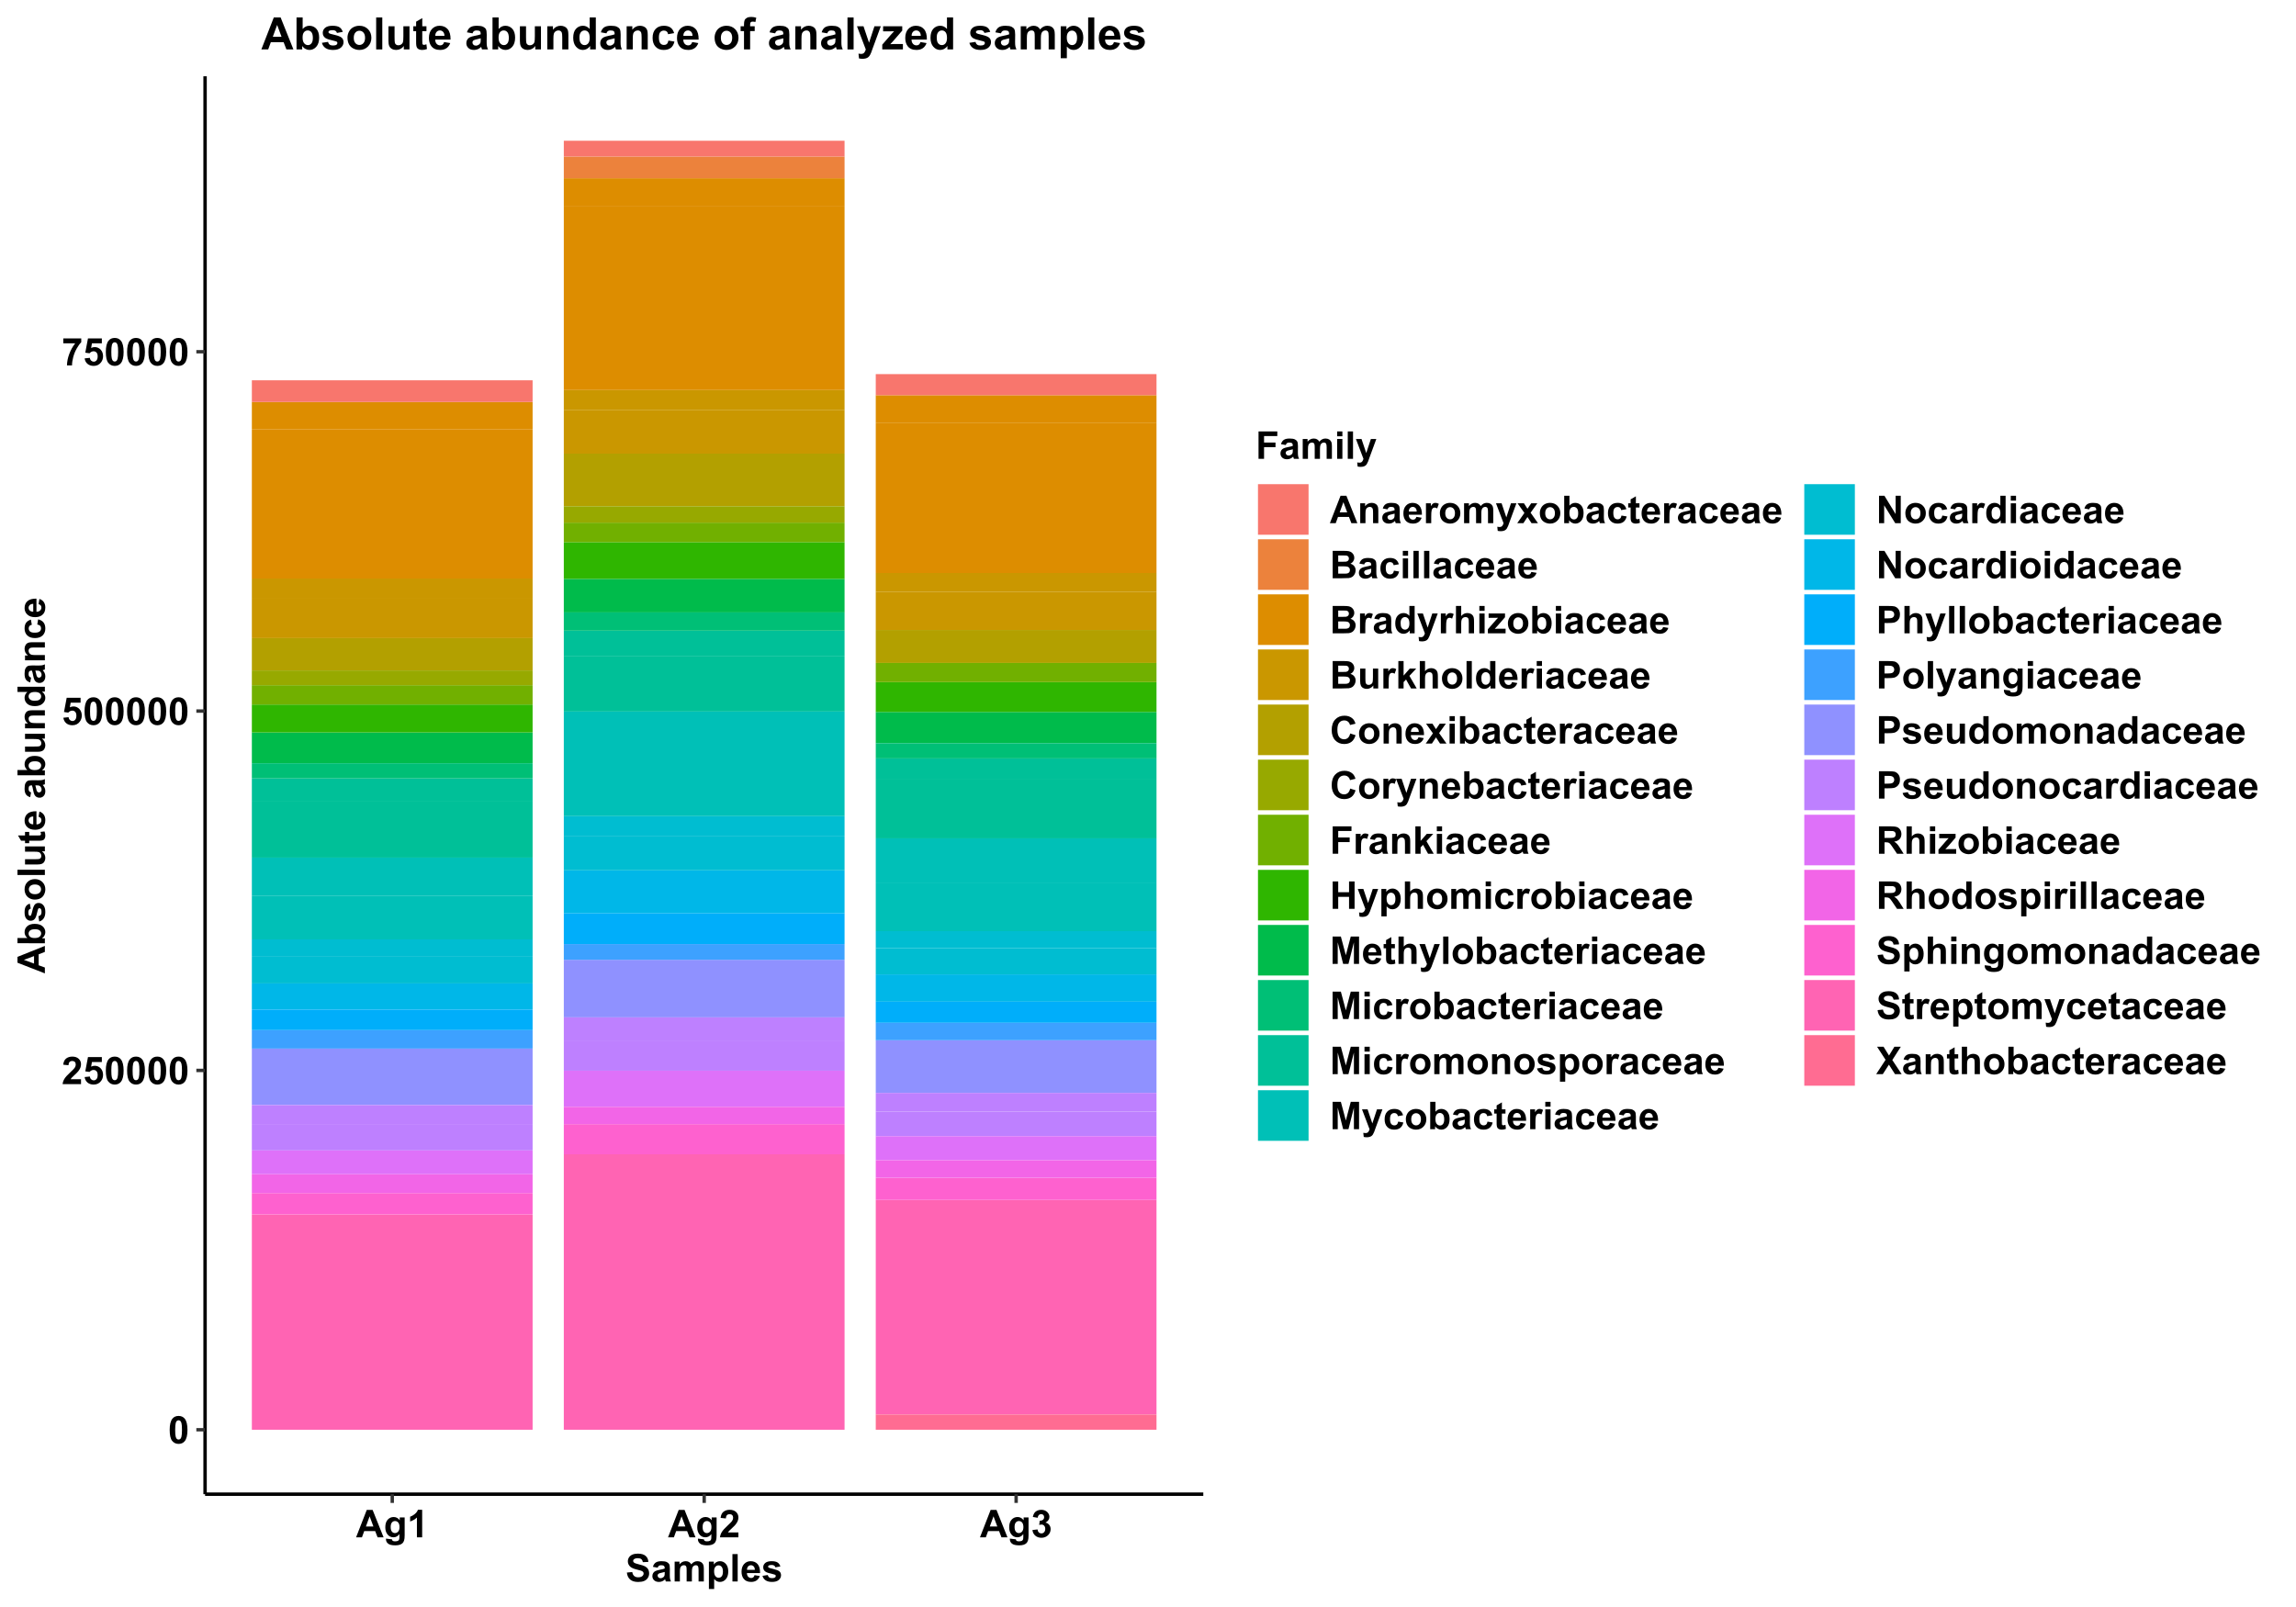 <?xml version="1.0" encoding="UTF-8"?>
<svg xmlns="http://www.w3.org/2000/svg" xmlns:xlink="http://www.w3.org/1999/xlink" width="720pt" height="504pt" viewBox="0 0 720 504" version="1.1">
<defs>
<g>
<symbol overflow="visible" id="glyph0-0">
<path style="stroke:none;" d="M 1.5 0 L 1.5 -7.5 L 7.5 -7.5 L 7.5 0 Z M 1.688 -0.188 L 7.312 -0.188 L 7.312 -7.312 L 1.688 -7.312 Z M 1.688 -0.188 "/>
</symbol>
<symbol overflow="visible" id="glyph0-1">
<path style="stroke:none;" d="M 3.293 -8.625 C 4.121 -8.625 4.77 -8.328 5.242 -7.734 C 5.801 -7.031 6.082 -5.863 6.082 -4.234 C 6.082 -2.605 5.801 -1.438 5.238 -0.734 C 4.77 -0.145 4.121 0.145 3.293 0.148 C 2.457 0.145 1.781 -0.172 1.27 -0.816 C 0.758 -1.457 0.504 -2.605 0.504 -4.254 C 0.504 -5.871 0.785 -7.035 1.348 -7.746 C 1.812 -8.332 2.461 -8.625 3.293 -8.625 Z M 3.293 -7.258 C 3.09 -7.254 2.91 -7.191 2.758 -7.066 C 2.598 -6.941 2.477 -6.715 2.398 -6.387 C 2.281 -5.961 2.227 -5.242 2.227 -4.234 C 2.227 -3.227 2.277 -2.535 2.379 -2.16 C 2.48 -1.781 2.605 -1.531 2.762 -1.406 C 2.91 -1.281 3.09 -1.219 3.293 -1.219 C 3.492 -1.219 3.668 -1.281 3.828 -1.41 C 3.98 -1.535 4.102 -1.762 4.188 -2.094 C 4.301 -2.512 4.359 -3.227 4.359 -4.234 C 4.359 -5.242 4.309 -5.934 4.207 -6.312 C 4.105 -6.688 3.977 -6.941 3.824 -7.066 C 3.668 -7.191 3.492 -7.254 3.293 -7.258 Z M 3.293 -7.258 "/>
</symbol>
<symbol overflow="visible" id="glyph0-2">
<path style="stroke:none;" d="M 6.07 -1.531 L 6.07 0 L 0.297 0 C 0.355 -0.578 0.543 -1.125 0.859 -1.645 C 1.168 -2.16 1.785 -2.848 2.711 -3.703 C 3.453 -4.395 3.91 -4.863 4.078 -5.109 C 4.305 -5.445 4.418 -5.781 4.418 -6.117 C 4.418 -6.484 4.316 -6.766 4.121 -6.961 C 3.922 -7.156 3.652 -7.254 3.305 -7.258 C 2.961 -7.254 2.688 -7.152 2.484 -6.949 C 2.281 -6.742 2.164 -6.398 2.133 -5.918 L 0.492 -6.082 C 0.59 -6.988 0.895 -7.637 1.414 -8.031 C 1.926 -8.426 2.57 -8.625 3.344 -8.625 C 4.191 -8.625 4.859 -8.395 5.344 -7.938 C 5.828 -7.48 6.07 -6.914 6.07 -6.234 C 6.07 -5.848 6 -5.477 5.863 -5.129 C 5.723 -4.777 5.504 -4.414 5.203 -4.031 C 5.004 -3.773 4.645 -3.406 4.125 -2.934 C 3.602 -2.453 3.27 -2.137 3.137 -1.984 C 2.996 -1.824 2.887 -1.672 2.801 -1.531 Z M 6.07 -1.531 "/>
</symbol>
<symbol overflow="visible" id="glyph0-3">
<path style="stroke:none;" d="M 0.531 -2.211 L 2.172 -2.379 C 2.215 -2.004 2.355 -1.707 2.59 -1.496 C 2.82 -1.277 3.086 -1.172 3.387 -1.172 C 3.73 -1.172 4.02 -1.309 4.258 -1.59 C 4.496 -1.863 4.617 -2.285 4.617 -2.852 C 4.617 -3.379 4.496 -3.773 4.262 -4.039 C 4.02 -4.301 3.715 -4.434 3.34 -4.438 C 2.867 -4.434 2.441 -4.227 2.07 -3.809 L 0.734 -4 L 1.578 -8.473 L 5.93 -8.473 L 5.93 -6.93 L 2.824 -6.93 L 2.566 -5.473 C 2.934 -5.656 3.309 -5.746 3.691 -5.75 C 4.422 -5.746 5.039 -5.48 5.551 -4.953 C 6.055 -4.418 6.309 -3.73 6.312 -2.883 C 6.309 -2.172 6.105 -1.539 5.695 -0.992 C 5.137 -0.23 4.359 0.145 3.367 0.148 C 2.574 0.145 1.93 -0.066 1.43 -0.492 C 0.93 -0.918 0.629 -1.488 0.531 -2.211 Z M 0.531 -2.211 "/>
</symbol>
<symbol overflow="visible" id="glyph0-4">
<path style="stroke:none;" d="M 0.508 -6.945 L 0.508 -8.473 L 6.141 -8.473 L 6.141 -7.277 C 5.676 -6.82 5.203 -6.164 4.723 -5.309 C 4.238 -4.449 3.871 -3.539 3.621 -2.578 C 3.371 -1.617 3.246 -0.758 3.25 0 L 1.664 0 C 1.688 -1.188 1.93 -2.398 2.398 -3.633 C 2.859 -4.867 3.48 -5.969 4.254 -6.945 Z M 0.508 -6.945 "/>
</symbol>
<symbol overflow="visible" id="glyph0-5">
<path style="stroke:none;" d="M 8.617 0 L 6.734 0 L 5.984 -1.953 L 2.547 -1.953 L 1.84 0 L 0 0 L 3.344 -8.59 L 5.18 -8.59 Z M 5.426 -3.398 L 4.242 -6.586 L 3.082 -3.398 Z M 5.426 -3.398 "/>
</symbol>
<symbol overflow="visible" id="glyph0-6">
<path style="stroke:none;" d="M 0.711 0.41 L 2.59 0.641 C 2.621 0.855 2.691 1.008 2.805 1.09 C 2.957 1.207 3.203 1.266 3.547 1.266 C 3.969 1.266 4.293 1.199 4.512 1.07 C 4.652 0.984 4.762 0.848 4.84 0.656 C 4.887 0.52 4.91 0.27 4.914 -0.102 L 4.914 -1.008 C 4.422 -0.336 3.801 0 3.055 0 C 2.211 0 1.551 -0.352 1.066 -1.062 C 0.684 -1.617 0.492 -2.312 0.492 -3.148 C 0.492 -4.188 0.742 -4.984 1.246 -5.535 C 1.746 -6.086 2.371 -6.363 3.117 -6.363 C 3.887 -6.363 4.52 -6.023 5.023 -5.352 L 5.023 -6.223 L 6.562 -6.223 L 6.562 -0.641 C 6.562 0.094 6.5 0.641 6.379 1.008 C 6.258 1.371 6.09 1.656 5.871 1.863 C 5.652 2.066 5.359 2.227 4.992 2.348 C 4.625 2.461 4.164 2.52 3.609 2.523 C 2.555 2.52 1.805 2.34 1.363 1.98 C 0.922 1.621 0.703 1.164 0.703 0.609 C 0.703 0.555 0.703 0.488 0.711 0.41 Z M 2.18 -3.242 C 2.18 -2.578 2.305 -2.094 2.562 -1.789 C 2.812 -1.477 3.129 -1.324 3.508 -1.328 C 3.91 -1.324 4.25 -1.48 4.527 -1.801 C 4.805 -2.113 4.945 -2.582 4.945 -3.199 C 4.945 -3.84 4.812 -4.316 4.547 -4.633 C 4.281 -4.941 3.945 -5.098 3.539 -5.102 C 3.141 -5.098 2.812 -4.945 2.562 -4.641 C 2.305 -4.336 2.18 -3.867 2.18 -3.242 Z M 2.18 -3.242 "/>
</symbol>
<symbol overflow="visible" id="glyph0-7">
<path style="stroke:none;" d="M 4.723 0 L 3.078 0 L 3.078 -6.203 C 2.469 -5.637 1.762 -5.223 0.949 -4.957 L 0.949 -6.453 C 1.379 -6.59 1.844 -6.855 2.348 -7.25 C 2.852 -7.641 3.199 -8.102 3.387 -8.625 L 4.723 -8.625 Z M 4.723 0 "/>
</symbol>
<symbol overflow="visible" id="glyph0-8">
<path style="stroke:none;" d="M 0.453 -2.281 L 2.047 -2.473 C 2.094 -2.066 2.23 -1.754 2.453 -1.539 C 2.676 -1.324 2.945 -1.219 3.266 -1.219 C 3.602 -1.219 3.887 -1.348 4.121 -1.605 C 4.348 -1.863 4.465 -2.211 4.469 -2.648 C 4.465 -3.062 4.355 -3.391 4.137 -3.633 C 3.914 -3.875 3.641 -3.996 3.32 -3.996 C 3.109 -3.996 2.859 -3.953 2.566 -3.875 L 2.75 -5.215 C 3.188 -5.199 3.527 -5.293 3.766 -5.504 C 3.996 -5.707 4.113 -5.98 4.117 -6.32 C 4.113 -6.609 4.027 -6.84 3.859 -7.016 C 3.684 -7.184 3.457 -7.27 3.176 -7.273 C 2.895 -7.27 2.652 -7.172 2.453 -6.98 C 2.254 -6.781 2.133 -6.496 2.094 -6.125 L 0.574 -6.383 C 0.68 -6.898 0.836 -7.312 1.051 -7.625 C 1.262 -7.934 1.559 -8.18 1.941 -8.359 C 2.32 -8.535 2.75 -8.625 3.223 -8.625 C 4.031 -8.625 4.68 -8.367 5.168 -7.852 C 5.57 -7.43 5.77 -6.953 5.773 -6.422 C 5.77 -5.664 5.359 -5.062 4.535 -4.617 C 5.027 -4.512 5.418 -4.273 5.715 -3.91 C 6.004 -3.539 6.152 -3.098 6.156 -2.578 C 6.152 -1.82 5.879 -1.176 5.332 -0.648 C 4.781 -0.117 4.094 0.145 3.273 0.148 C 2.496 0.145 1.852 -0.074 1.34 -0.523 C 0.828 -0.969 0.531 -1.555 0.453 -2.281 Z M 0.453 -2.281 "/>
</symbol>
<symbol overflow="visible" id="glyph0-9">
<path style="stroke:none;" d="M 0.434 -2.797 L 2.121 -2.961 C 2.223 -2.391 2.426 -1.977 2.738 -1.711 C 3.043 -1.445 3.465 -1.312 3.996 -1.312 C 4.555 -1.312 4.973 -1.43 5.258 -1.668 C 5.539 -1.902 5.684 -2.18 5.684 -2.496 C 5.684 -2.699 5.621 -2.871 5.504 -3.012 C 5.383 -3.152 5.176 -3.277 4.883 -3.387 C 4.676 -3.457 4.215 -3.582 3.492 -3.762 C 2.562 -3.992 1.91 -4.273 1.535 -4.609 C 1.004 -5.082 0.738 -5.66 0.742 -6.34 C 0.738 -6.777 0.863 -7.184 1.113 -7.566 C 1.363 -7.945 1.719 -8.238 2.188 -8.438 C 2.652 -8.633 3.219 -8.73 3.879 -8.734 C 4.957 -8.73 5.766 -8.496 6.312 -8.027 C 6.855 -7.555 7.145 -6.922 7.172 -6.133 L 5.438 -6.059 C 5.363 -6.496 5.203 -6.812 4.961 -7.008 C 4.715 -7.203 4.348 -7.301 3.859 -7.301 C 3.355 -7.301 2.961 -7.195 2.68 -6.992 C 2.492 -6.852 2.402 -6.676 2.402 -6.457 C 2.402 -6.254 2.488 -6.078 2.66 -5.938 C 2.879 -5.75 3.41 -5.559 4.254 -5.359 C 5.098 -5.16 5.719 -4.953 6.125 -4.742 C 6.527 -4.523 6.844 -4.234 7.074 -3.867 C 7.301 -3.5 7.418 -3.043 7.418 -2.5 C 7.418 -2.008 7.281 -1.547 7.008 -1.121 C 6.734 -0.688 6.348 -0.367 5.848 -0.16 C 5.348 0.051 4.723 0.152 3.977 0.152 C 2.891 0.152 2.059 -0.098 1.477 -0.598 C 0.891 -1.098 0.543 -1.828 0.434 -2.797 Z M 0.434 -2.797 "/>
</symbol>
<symbol overflow="visible" id="glyph0-10">
<path style="stroke:none;" d="M 2.094 -4.324 L 0.598 -4.594 C 0.766 -5.195 1.055 -5.641 1.465 -5.93 C 1.871 -6.219 2.48 -6.363 3.293 -6.363 C 4.027 -6.363 4.574 -6.273 4.934 -6.102 C 5.293 -5.926 5.543 -5.707 5.691 -5.441 C 5.836 -5.172 5.91 -4.68 5.914 -3.969 L 5.895 -2.047 C 5.895 -1.496 5.918 -1.094 5.973 -0.836 C 6.023 -0.574 6.125 -0.297 6.27 0 L 4.641 0 C 4.598 -0.109 4.543 -0.27 4.484 -0.484 C 4.453 -0.582 4.434 -0.648 4.422 -0.68 C 4.137 -0.406 3.836 -0.199 3.52 -0.062 C 3.195 0.074 2.855 0.141 2.496 0.141 C 1.855 0.141 1.348 -0.031 0.98 -0.379 C 0.609 -0.727 0.426 -1.168 0.43 -1.699 C 0.426 -2.051 0.512 -2.363 0.68 -2.641 C 0.844 -2.914 1.078 -3.125 1.383 -3.273 C 1.688 -3.418 2.125 -3.547 2.695 -3.656 C 3.465 -3.801 3.996 -3.934 4.297 -4.062 L 4.297 -4.227 C 4.293 -4.539 4.215 -4.766 4.062 -4.898 C 3.902 -5.031 3.609 -5.098 3.176 -5.102 C 2.879 -5.098 2.648 -5.039 2.488 -4.93 C 2.32 -4.812 2.188 -4.613 2.094 -4.324 Z M 4.297 -2.988 C 4.078 -2.918 3.746 -2.832 3.293 -2.734 C 2.836 -2.637 2.535 -2.543 2.398 -2.449 C 2.18 -2.293 2.074 -2.098 2.074 -1.867 C 2.074 -1.637 2.16 -1.438 2.332 -1.27 C 2.504 -1.102 2.723 -1.02 2.988 -1.02 C 3.285 -1.02 3.566 -1.117 3.836 -1.312 C 4.035 -1.461 4.168 -1.641 4.23 -1.859 C 4.273 -1.996 4.293 -2.266 4.297 -2.66 Z M 4.297 -2.988 "/>
</symbol>
<symbol overflow="visible" id="glyph0-11">
<path style="stroke:none;" d="M 0.738 -6.223 L 2.258 -6.223 L 2.258 -5.375 C 2.797 -6.031 3.445 -6.363 4.195 -6.363 C 4.594 -6.363 4.938 -6.281 5.23 -6.117 C 5.523 -5.953 5.766 -5.703 5.953 -5.375 C 6.227 -5.703 6.52 -5.953 6.836 -6.117 C 7.152 -6.281 7.492 -6.363 7.852 -6.363 C 8.309 -6.363 8.695 -6.27 9.012 -6.082 C 9.324 -5.895 9.559 -5.621 9.719 -5.266 C 9.832 -4.996 9.891 -4.566 9.891 -3.977 L 9.891 0 L 8.242 0 L 8.242 -3.555 C 8.238 -4.172 8.184 -4.57 8.074 -4.75 C 7.918 -4.98 7.684 -5.098 7.371 -5.102 C 7.137 -5.098 6.918 -5.027 6.719 -4.891 C 6.512 -4.746 6.367 -4.539 6.281 -4.273 C 6.191 -4 6.145 -3.574 6.148 -2.988 L 6.148 0 L 4.5 0 L 4.5 -3.41 C 4.5 -4.016 4.469 -4.406 4.41 -4.582 C 4.352 -4.754 4.262 -4.883 4.137 -4.973 C 4.012 -5.055 3.844 -5.098 3.641 -5.102 C 3.383 -5.098 3.156 -5.031 2.953 -4.898 C 2.75 -4.762 2.602 -4.562 2.516 -4.309 C 2.422 -4.047 2.379 -3.621 2.383 -3.023 L 2.383 0 L 0.738 0 Z M 0.738 -6.223 "/>
</symbol>
<symbol overflow="visible" id="glyph0-12">
<path style="stroke:none;" d="M 0.812 -6.223 L 2.352 -6.223 L 2.352 -5.309 C 2.547 -5.621 2.816 -5.875 3.156 -6.07 C 3.496 -6.266 3.875 -6.363 4.289 -6.363 C 5.012 -6.363 5.625 -6.078 6.129 -5.512 C 6.629 -4.945 6.879 -4.156 6.883 -3.148 C 6.879 -2.102 6.625 -1.293 6.121 -0.723 C 5.609 -0.145 4.996 0.141 4.277 0.141 C 3.934 0.141 3.621 0.074 3.34 -0.062 C 3.059 -0.199 2.766 -0.434 2.461 -0.766 L 2.461 2.367 L 0.812 2.367 Z M 2.445 -3.219 C 2.441 -2.516 2.582 -2 2.859 -1.664 C 3.133 -1.328 3.469 -1.16 3.875 -1.164 C 4.25 -1.16 4.57 -1.312 4.828 -1.625 C 5.082 -1.93 5.207 -2.434 5.211 -3.133 C 5.207 -3.785 5.078 -4.27 4.816 -4.586 C 4.551 -4.902 4.227 -5.062 3.844 -5.062 C 3.441 -5.062 3.105 -4.906 2.844 -4.598 C 2.574 -4.285 2.441 -3.824 2.445 -3.219 Z M 2.445 -3.219 "/>
</symbol>
<symbol overflow="visible" id="glyph0-13">
<path style="stroke:none;" d="M 0.859 0 L 0.859 -8.59 L 2.508 -8.59 L 2.508 0 Z M 0.859 0 "/>
</symbol>
<symbol overflow="visible" id="glyph0-14">
<path style="stroke:none;" d="M 4.465 -1.98 L 6.105 -1.703 C 5.895 -1.102 5.559 -0.645 5.105 -0.332 C 4.645 -0.016 4.078 0.141 3.398 0.141 C 2.312 0.141 1.512 -0.211 0.996 -0.922 C 0.586 -1.484 0.379 -2.199 0.383 -3.062 C 0.379 -4.09 0.648 -4.898 1.191 -5.484 C 1.727 -6.07 2.41 -6.363 3.234 -6.363 C 4.16 -6.363 4.891 -6.055 5.426 -5.445 C 5.957 -4.832 6.211 -3.898 6.195 -2.637 L 2.07 -2.637 C 2.078 -2.148 2.211 -1.766 2.465 -1.496 C 2.719 -1.223 3.035 -1.09 3.414 -1.09 C 3.672 -1.09 3.891 -1.16 4.066 -1.301 C 4.238 -1.441 4.371 -1.668 4.465 -1.98 Z M 4.559 -3.645 C 4.543 -4.121 4.418 -4.48 4.188 -4.73 C 3.949 -4.973 3.664 -5.098 3.336 -5.102 C 2.973 -5.098 2.676 -4.969 2.445 -4.711 C 2.207 -4.449 2.094 -4.094 2.098 -3.645 Z M 4.559 -3.645 "/>
</symbol>
<symbol overflow="visible" id="glyph0-15">
<path style="stroke:none;" d="M 0.281 -1.773 L 1.934 -2.027 C 2.004 -1.707 2.145 -1.461 2.359 -1.297 C 2.574 -1.125 2.875 -1.043 3.266 -1.047 C 3.688 -1.043 4.008 -1.121 4.227 -1.281 C 4.367 -1.387 4.441 -1.535 4.441 -1.723 C 4.441 -1.848 4.402 -1.949 4.324 -2.031 C 4.242 -2.105 4.059 -2.18 3.773 -2.25 C 2.445 -2.539 1.602 -2.805 1.25 -3.055 C 0.75 -3.383 0.504 -3.852 0.508 -4.453 C 0.504 -4.992 0.719 -5.445 1.148 -5.812 C 1.574 -6.18 2.234 -6.363 3.129 -6.363 C 3.98 -6.363 4.613 -6.223 5.027 -5.945 C 5.441 -5.668 5.727 -5.258 5.883 -4.719 L 4.328 -4.43 C 4.262 -4.672 4.137 -4.855 3.949 -4.984 C 3.762 -5.113 3.496 -5.18 3.156 -5.18 C 2.723 -5.18 2.414 -5.117 2.227 -5 C 2.102 -4.906 2.039 -4.797 2.039 -4.664 C 2.039 -4.547 2.094 -4.445 2.203 -4.367 C 2.352 -4.254 2.863 -4.102 3.738 -3.902 C 4.613 -3.699 5.227 -3.453 5.578 -3.172 C 5.922 -2.875 6.094 -2.469 6.094 -1.945 C 6.094 -1.375 5.855 -0.883 5.379 -0.473 C 4.902 -0.062 4.195 0.141 3.266 0.141 C 2.414 0.141 1.742 -0.031 1.25 -0.375 C 0.75 -0.719 0.43 -1.184 0.281 -1.773 Z M 0.281 -1.773 "/>
</symbol>
<symbol overflow="visible" id="glyph0-16">
<path style="stroke:none;" d="M 0.883 0 L 0.883 -8.59 L 6.773 -8.59 L 6.773 -7.137 L 2.617 -7.137 L 2.617 -5.102 L 6.203 -5.102 L 6.203 -3.648 L 2.617 -3.648 L 2.617 0 Z M 0.883 0 "/>
</symbol>
<symbol overflow="visible" id="glyph0-17">
<path style="stroke:none;" d="M 0.859 -7.066 L 0.859 -8.59 L 2.508 -8.59 L 2.508 -7.066 Z M 0.859 0 L 0.859 -6.223 L 2.508 -6.223 L 2.508 0 Z M 0.859 0 "/>
</symbol>
<symbol overflow="visible" id="glyph0-18">
<path style="stroke:none;" d="M 0.082 -6.223 L 1.836 -6.223 L 3.32 -1.805 L 4.773 -6.223 L 6.48 -6.223 L 4.281 -0.234 L 3.891 0.852 C 3.742 1.211 3.602 1.488 3.477 1.68 C 3.344 1.871 3.195 2.027 3.027 2.148 C 2.855 2.266 2.645 2.359 2.398 2.426 C 2.148 2.488 1.871 2.52 1.559 2.523 C 1.242 2.52 0.93 2.488 0.625 2.426 L 0.48 1.137 C 0.738 1.184 0.969 1.207 1.18 1.211 C 1.555 1.207 1.84 1.094 2.027 0.875 C 2.211 0.648 2.352 0.363 2.449 0.016 Z M 0.082 -6.223 "/>
</symbol>
<symbol overflow="visible" id="glyph0-19">
<path style="stroke:none;" d="M 6.523 0 L 4.875 0 L 4.875 -3.176 C 4.875 -3.848 4.84 -4.281 4.77 -4.477 C 4.699 -4.672 4.582 -4.824 4.426 -4.938 C 4.262 -5.043 4.074 -5.098 3.855 -5.102 C 3.57 -5.098 3.312 -5.02 3.09 -4.867 C 2.859 -4.707 2.703 -4.5 2.621 -4.246 C 2.535 -3.984 2.496 -3.508 2.496 -2.82 L 2.496 0 L 0.852 0 L 0.852 -6.223 L 2.379 -6.223 L 2.379 -5.309 C 2.922 -6.012 3.605 -6.363 4.43 -6.363 C 4.793 -6.363 5.125 -6.297 5.426 -6.164 C 5.723 -6.031 5.949 -5.863 6.105 -5.664 C 6.262 -5.457 6.367 -5.227 6.43 -4.973 C 6.488 -4.711 6.52 -4.344 6.523 -3.867 Z M 6.523 0 "/>
</symbol>
<symbol overflow="visible" id="glyph0-20">
<path style="stroke:none;" d="M 2.438 0 L 0.789 0 L 0.789 -6.223 L 2.32 -6.223 L 2.32 -5.336 C 2.578 -5.754 2.812 -6.031 3.023 -6.164 C 3.234 -6.297 3.473 -6.363 3.738 -6.363 C 4.113 -6.363 4.473 -6.258 4.82 -6.055 L 4.312 -4.617 C 4.035 -4.797 3.777 -4.887 3.539 -4.887 C 3.309 -4.887 3.113 -4.82 2.953 -4.695 C 2.789 -4.566 2.66 -4.34 2.574 -4.008 C 2.48 -3.672 2.438 -2.977 2.438 -1.922 Z M 2.438 0 "/>
</symbol>
<symbol overflow="visible" id="glyph0-21">
<path style="stroke:none;" d="M 0.48 -3.199 C 0.48 -3.746 0.613 -4.273 0.883 -4.785 C 1.152 -5.297 1.535 -5.688 2.031 -5.957 C 2.523 -6.227 3.074 -6.363 3.688 -6.363 C 4.625 -6.363 5.398 -6.055 6 -5.445 C 6.602 -4.832 6.902 -4.062 6.902 -3.129 C 6.902 -2.188 6.598 -1.406 5.988 -0.789 C 5.379 -0.168 4.613 0.141 3.695 0.141 C 3.125 0.141 2.582 0.012 2.066 -0.246 C 1.547 -0.504 1.152 -0.879 0.883 -1.379 C 0.613 -1.871 0.48 -2.48 0.48 -3.199 Z M 2.168 -3.109 C 2.168 -2.492 2.312 -2.02 2.605 -1.695 C 2.898 -1.363 3.262 -1.199 3.691 -1.203 C 4.121 -1.199 4.48 -1.363 4.773 -1.695 C 5.062 -2.02 5.207 -2.496 5.211 -3.125 C 5.207 -3.73 5.062 -4.199 4.773 -4.531 C 4.48 -4.855 4.121 -5.02 3.691 -5.023 C 3.262 -5.02 2.898 -4.855 2.605 -4.531 C 2.312 -4.199 2.168 -3.727 2.168 -3.109 Z M 2.168 -3.109 "/>
</symbol>
<symbol overflow="visible" id="glyph0-22">
<path style="stroke:none;" d="M 0.07 0 L 2.312 -3.203 L 0.164 -6.223 L 2.172 -6.223 L 3.273 -4.512 L 4.438 -6.223 L 6.367 -6.223 L 4.258 -3.273 L 6.562 0 L 4.539 0 L 3.273 -1.93 L 2 0 Z M 0.07 0 "/>
</symbol>
<symbol overflow="visible" id="glyph0-23">
<path style="stroke:none;" d="M 0.789 0 L 0.789 -8.59 L 2.438 -8.59 L 2.438 -5.496 C 2.945 -6.074 3.547 -6.363 4.242 -6.363 C 5 -6.363 5.625 -6.086 6.121 -5.539 C 6.617 -4.988 6.867 -4.203 6.867 -3.176 C 6.867 -2.113 6.613 -1.293 6.109 -0.719 C 5.602 -0.145 4.988 0.141 4.266 0.141 C 3.91 0.141 3.559 0.055 3.215 -0.125 C 2.867 -0.297 2.57 -0.562 2.32 -0.914 L 2.32 0 Z M 2.426 -3.246 C 2.426 -2.602 2.527 -2.125 2.73 -1.816 C 3.012 -1.379 3.391 -1.16 3.867 -1.16 C 4.23 -1.16 4.539 -1.312 4.797 -1.625 C 5.051 -1.934 5.18 -2.426 5.18 -3.094 C 5.18 -3.805 5.051 -4.316 4.793 -4.629 C 4.535 -4.941 4.203 -5.098 3.805 -5.102 C 3.406 -5.098 3.078 -4.945 2.816 -4.641 C 2.555 -4.336 2.426 -3.871 2.426 -3.246 Z M 2.426 -3.246 "/>
</symbol>
<symbol overflow="visible" id="glyph0-24">
<path style="stroke:none;" d="M 6.289 -4.383 L 4.664 -4.09 C 4.609 -4.414 4.484 -4.656 4.289 -4.824 C 4.094 -4.984 3.844 -5.066 3.539 -5.07 C 3.125 -5.066 2.797 -4.926 2.555 -4.645 C 2.312 -4.359 2.191 -3.887 2.191 -3.223 C 2.191 -2.484 2.312 -1.961 2.562 -1.66 C 2.809 -1.352 3.145 -1.199 3.562 -1.203 C 3.875 -1.199 4.129 -1.289 4.328 -1.469 C 4.527 -1.645 4.668 -1.949 4.75 -2.383 L 6.367 -2.109 C 6.199 -1.367 5.879 -0.805 5.402 -0.426 C 4.926 -0.047 4.285 0.141 3.484 0.141 C 2.574 0.141 1.848 -0.145 1.309 -0.719 C 0.766 -1.293 0.496 -2.09 0.5 -3.105 C 0.496 -4.133 0.77 -4.93 1.312 -5.504 C 1.852 -6.074 2.586 -6.363 3.516 -6.363 C 4.273 -6.363 4.875 -6.199 5.32 -5.871 C 5.766 -5.543 6.086 -5.047 6.289 -4.383 Z M 6.289 -4.383 "/>
</symbol>
<symbol overflow="visible" id="glyph0-25">
<path style="stroke:none;" d="M 3.715 -6.223 L 3.715 -4.91 L 2.59 -4.91 L 2.59 -2.402 C 2.59 -1.895 2.598 -1.598 2.621 -1.516 C 2.641 -1.43 2.691 -1.359 2.77 -1.309 C 2.844 -1.25 2.938 -1.223 3.047 -1.227 C 3.195 -1.223 3.414 -1.277 3.711 -1.383 L 3.852 -0.105 C 3.461 0.059 3.027 0.141 2.547 0.141 C 2.246 0.141 1.98 0.094 1.746 -0.008 C 1.508 -0.102 1.332 -0.23 1.223 -0.395 C 1.109 -0.551 1.031 -0.766 0.992 -1.039 C 0.953 -1.227 0.938 -1.613 0.938 -2.195 L 0.938 -4.91 L 0.18 -4.91 L 0.18 -6.223 L 0.938 -6.223 L 0.938 -7.461 L 2.59 -8.422 L 2.59 -6.223 Z M 3.715 -6.223 "/>
</symbol>
<symbol overflow="visible" id="glyph0-26">
<path style="stroke:none;" d="M 0.879 -8.59 L 4.312 -8.59 C 4.992 -8.59 5.496 -8.559 5.832 -8.504 C 6.164 -8.445 6.465 -8.328 6.73 -8.152 C 6.992 -7.969 7.211 -7.73 7.387 -7.434 C 7.562 -7.133 7.652 -6.797 7.652 -6.43 C 7.652 -6.023 7.543 -5.656 7.324 -5.32 C 7.105 -4.984 6.812 -4.73 6.445 -4.562 C 6.969 -4.41 7.371 -4.152 7.652 -3.785 C 7.934 -3.418 8.074 -2.984 8.074 -2.492 C 8.074 -2.098 7.98 -1.719 7.801 -1.352 C 7.617 -0.98 7.371 -0.684 7.059 -0.465 C 6.742 -0.238 6.355 -0.105 5.895 -0.059 C 5.605 -0.027 4.906 -0.008 3.805 0 L 0.879 0 Z M 2.613 -7.16 L 2.613 -5.172 L 3.75 -5.172 C 4.426 -5.168 4.844 -5.18 5.008 -5.203 C 5.301 -5.238 5.535 -5.34 5.707 -5.512 C 5.879 -5.68 5.965 -5.902 5.965 -6.18 C 5.965 -6.441 5.891 -6.656 5.742 -6.828 C 5.594 -6.992 5.375 -7.094 5.094 -7.133 C 4.918 -7.148 4.426 -7.16 3.609 -7.16 Z M 2.613 -3.742 L 2.613 -1.445 L 4.219 -1.445 C 4.844 -1.441 5.238 -1.461 5.406 -1.5 C 5.664 -1.547 5.875 -1.66 6.039 -1.844 C 6.199 -2.023 6.281 -2.266 6.281 -2.57 C 6.281 -2.828 6.219 -3.047 6.094 -3.23 C 5.969 -3.406 5.785 -3.539 5.551 -3.621 C 5.309 -3.699 4.797 -3.738 4.016 -3.742 Z M 2.613 -3.742 "/>
</symbol>
<symbol overflow="visible" id="glyph0-27">
<path style="stroke:none;" d="M 6.57 0 L 5.039 0 L 5.039 -0.914 C 4.781 -0.559 4.48 -0.293 4.137 -0.121 C 3.793 0.055 3.445 0.141 3.094 0.141 C 2.379 0.141 1.766 -0.145 1.258 -0.723 C 0.746 -1.293 0.492 -2.098 0.492 -3.133 C 0.492 -4.188 0.738 -4.988 1.234 -5.539 C 1.73 -6.086 2.359 -6.363 3.117 -6.363 C 3.812 -6.363 4.414 -6.074 4.922 -5.496 L 4.922 -8.59 L 6.57 -8.59 Z M 2.172 -3.246 C 2.168 -2.582 2.262 -2.102 2.449 -1.805 C 2.715 -1.375 3.086 -1.16 3.562 -1.16 C 3.941 -1.16 4.262 -1.32 4.531 -1.641 C 4.793 -1.961 4.926 -2.441 4.93 -3.086 C 4.926 -3.801 4.797 -4.316 4.543 -4.629 C 4.281 -4.941 3.953 -5.098 3.551 -5.102 C 3.16 -5.098 2.832 -4.941 2.566 -4.637 C 2.301 -4.324 2.168 -3.863 2.172 -3.246 Z M 2.172 -3.246 "/>
</symbol>
<symbol overflow="visible" id="glyph0-28">
<path style="stroke:none;" d="M 2.5 -8.59 L 2.5 -5.43 C 3.027 -6.051 3.664 -6.363 4.406 -6.363 C 4.785 -6.363 5.125 -6.293 5.434 -6.152 C 5.734 -6.012 5.965 -5.832 6.121 -5.613 C 6.273 -5.395 6.379 -5.152 6.438 -4.887 C 6.492 -4.621 6.52 -4.207 6.523 -3.648 L 6.523 0 L 4.875 0 L 4.875 -3.289 C 4.875 -3.938 4.844 -4.352 4.781 -4.527 C 4.719 -4.703 4.605 -4.844 4.449 -4.945 C 4.285 -5.047 4.09 -5.098 3.855 -5.102 C 3.582 -5.098 3.336 -5.031 3.121 -4.902 C 2.906 -4.766 2.75 -4.566 2.648 -4.301 C 2.547 -4.035 2.496 -3.641 2.5 -3.117 L 2.5 0 L 0.855 0 L 0.855 -8.59 Z M 2.5 -8.59 "/>
</symbol>
<symbol overflow="visible" id="glyph0-29">
<path style="stroke:none;" d="M 0.199 0 L 0.199 -1.281 L 2.531 -3.961 C 2.914 -4.398 3.195 -4.707 3.383 -4.891 C 3.188 -4.879 2.938 -4.871 2.625 -4.867 L 0.43 -4.859 L 0.43 -6.223 L 5.57 -6.223 L 5.57 -5.055 L 3.195 -2.312 L 2.355 -1.406 C 2.809 -1.43 3.09 -1.441 3.203 -1.445 L 5.754 -1.445 L 5.754 0 Z M 0.199 0 "/>
</symbol>
<symbol overflow="visible" id="glyph0-30">
<path style="stroke:none;" d="M 4.957 0 L 4.957 -0.93 C 4.73 -0.598 4.43 -0.336 4.062 -0.145 C 3.688 0.047 3.301 0.141 2.895 0.141 C 2.473 0.141 2.098 0.051 1.77 -0.133 C 1.438 -0.316 1.195 -0.574 1.051 -0.906 C 0.898 -1.238 0.824 -1.699 0.828 -2.285 L 0.828 -6.223 L 2.473 -6.223 L 2.473 -3.363 C 2.473 -2.488 2.5 -1.949 2.562 -1.754 C 2.621 -1.555 2.734 -1.398 2.895 -1.285 C 3.051 -1.168 3.254 -1.113 3.504 -1.113 C 3.785 -1.113 4.035 -1.188 4.258 -1.344 C 4.48 -1.496 4.633 -1.688 4.715 -1.918 C 4.797 -2.145 4.84 -2.707 4.84 -3.598 L 4.84 -6.223 L 6.484 -6.223 L 6.484 0 Z M 4.957 0 "/>
</symbol>
<symbol overflow="visible" id="glyph0-31">
<path style="stroke:none;" d="M 0.805 0 L 0.805 -8.59 L 2.449 -8.59 L 2.449 -4.031 L 4.375 -6.223 L 6.406 -6.223 L 4.277 -3.949 L 6.555 0 L 4.781 0 L 3.219 -2.797 L 2.449 -1.992 L 2.449 0 Z M 0.805 0 "/>
</symbol>
<symbol overflow="visible" id="glyph0-32">
<path style="stroke:none;" d="M 6.367 -3.156 L 8.051 -2.625 C 7.793 -1.688 7.363 -0.988 6.766 -0.535 C 6.164 -0.078 5.402 0.145 4.484 0.148 C 3.34 0.145 2.402 -0.242 1.672 -1.02 C 0.934 -1.801 0.566 -2.867 0.57 -4.219 C 0.566 -5.648 0.938 -6.758 1.676 -7.547 C 2.41 -8.336 3.379 -8.73 4.586 -8.734 C 5.637 -8.73 6.492 -8.422 7.148 -7.805 C 7.539 -7.438 7.832 -6.91 8.027 -6.223 L 6.312 -5.812 C 6.203 -6.258 5.992 -6.609 5.672 -6.867 C 5.352 -7.125 4.961 -7.254 4.5 -7.254 C 3.863 -7.254 3.344 -7.023 2.949 -6.566 C 2.551 -6.109 2.355 -5.371 2.355 -4.348 C 2.355 -3.262 2.551 -2.488 2.941 -2.027 C 3.332 -1.566 3.84 -1.336 4.465 -1.336 C 4.926 -1.336 5.32 -1.48 5.652 -1.773 C 5.984 -2.066 6.223 -2.527 6.367 -3.156 Z M 6.367 -3.156 "/>
</symbol>
<symbol overflow="visible" id="glyph0-33">
<path style="stroke:none;" d="M 0.879 0 L 0.879 -8.59 L 2.613 -8.59 L 2.613 -5.211 L 6.012 -5.211 L 6.012 -8.59 L 7.746 -8.59 L 7.746 0 L 6.012 0 L 6.012 -3.758 L 2.613 -3.758 L 2.613 0 Z M 0.879 0 "/>
</symbol>
<symbol overflow="visible" id="glyph0-34">
<path style="stroke:none;" d="M 0.852 0 L 0.852 -8.59 L 3.445 -8.59 L 5.004 -2.73 L 6.547 -8.59 L 9.148 -8.59 L 9.148 0 L 7.535 0 L 7.535 -6.762 L 5.828 0 L 4.16 0 L 2.461 -6.762 L 2.461 0 Z M 0.852 0 "/>
</symbol>
<symbol overflow="visible" id="glyph0-35">
<path style="stroke:none;" d="M 0.891 0 L 0.891 -8.59 L 2.578 -8.59 L 6.094 -2.852 L 6.094 -8.59 L 7.703 -8.59 L 7.703 0 L 5.965 0 L 2.5 -5.602 L 2.5 0 Z M 0.891 0 "/>
</symbol>
<symbol overflow="visible" id="glyph0-36">
<path style="stroke:none;" d="M 0.875 0 L 0.875 -8.59 L 3.656 -8.59 C 4.711 -8.59 5.398 -8.547 5.719 -8.461 C 6.211 -8.328 6.621 -8.047 6.953 -7.617 C 7.285 -7.188 7.453 -6.629 7.453 -5.945 C 7.453 -5.418 7.355 -4.977 7.164 -4.617 C 6.973 -4.258 6.73 -3.973 6.434 -3.77 C 6.137 -3.559 5.836 -3.426 5.539 -3.363 C 5.117 -3.281 4.52 -3.238 3.738 -3.242 L 2.609 -3.242 L 2.609 0 Z M 2.609 -7.137 L 2.609 -4.699 L 3.555 -4.699 C 4.238 -4.699 4.695 -4.742 4.926 -4.832 C 5.156 -4.922 5.336 -5.062 5.469 -5.254 C 5.594 -5.445 5.66 -5.668 5.664 -5.922 C 5.66 -6.23 5.57 -6.488 5.391 -6.695 C 5.207 -6.895 4.973 -7.023 4.695 -7.078 C 4.484 -7.117 4.07 -7.137 3.445 -7.137 Z M 2.609 -7.137 "/>
</symbol>
<symbol overflow="visible" id="glyph0-37">
<path style="stroke:none;" d="M 0.879 0 L 0.879 -8.59 L 4.531 -8.59 C 5.445 -8.59 6.113 -8.512 6.531 -8.355 C 6.945 -8.199 7.277 -7.926 7.531 -7.535 C 7.777 -7.141 7.902 -6.688 7.906 -6.18 C 7.902 -5.535 7.715 -5.004 7.336 -4.582 C 6.953 -4.16 6.387 -3.895 5.637 -3.789 C 6.012 -3.566 6.32 -3.328 6.562 -3.07 C 6.805 -2.809 7.133 -2.344 7.555 -1.676 L 8.602 0 L 6.527 0 L 5.273 -1.867 C 4.828 -2.535 4.523 -2.957 4.359 -3.129 C 4.195 -3.301 4.02 -3.418 3.836 -3.488 C 3.652 -3.551 3.363 -3.586 2.965 -3.586 L 2.613 -3.586 L 2.613 0 Z M 2.613 -4.957 L 3.898 -4.957 C 4.727 -4.957 5.246 -4.992 5.453 -5.062 C 5.66 -5.133 5.824 -5.254 5.941 -5.426 C 6.059 -5.598 6.117 -5.812 6.117 -6.07 C 6.117 -6.359 6.039 -6.59 5.887 -6.77 C 5.73 -6.945 5.512 -7.059 5.234 -7.109 C 5.09 -7.125 4.668 -7.137 3.969 -7.137 L 2.613 -7.137 Z M 2.613 -4.957 "/>
</symbol>
<symbol overflow="visible" id="glyph0-38">
<path style="stroke:none;" d="M 0 0 L 2.938 -4.484 L 0.273 -8.59 L 2.305 -8.59 L 4.023 -5.828 L 5.711 -8.59 L 7.723 -8.59 L 5.051 -4.418 L 7.984 0 L 5.895 0 L 3.992 -2.969 L 2.078 0 Z M 0 0 "/>
</symbol>
<symbol overflow="visible" id="glyph1-0">
<path style="stroke:none;" d="M 0 -1.5 L -7.5 -1.5 L -7.5 -7.5 L 0 -7.5 Z M -0.188 -1.688 L -0.188 -7.312 L -7.312 -7.312 L -7.312 -1.688 Z M -0.188 -1.688 "/>
</symbol>
<symbol overflow="visible" id="glyph1-1">
<path style="stroke:none;" d="M 0 -8.617 L 0 -6.734 L -1.949 -5.984 L -1.949 -2.547 L 0 -1.84 L 0 0 L -8.59 -3.348 L -8.59 -5.18 Z M -3.398 -5.426 L -6.586 -4.242 L -3.398 -3.082 Z M -3.398 -5.426 "/>
</symbol>
<symbol overflow="visible" id="glyph1-2">
<path style="stroke:none;" d="M 0 -0.789 L -8.59 -0.793 L -8.59 -2.438 L -5.496 -2.438 C -6.074 -2.945 -6.363 -3.547 -6.363 -4.242 C -6.363 -5 -6.086 -5.625 -5.539 -6.121 C -4.988 -6.617 -4.203 -6.867 -3.176 -6.867 C -2.113 -6.867 -1.293 -6.613 -0.719 -6.109 C -0.145 -5.602 0.141 -4.988 0.141 -4.266 C 0.141 -3.91 0.055 -3.559 -0.125 -3.215 C -0.297 -2.867 -0.562 -2.57 -0.914 -2.32 L 0 -2.32 Z M -3.246 -2.426 C -2.602 -2.426 -2.125 -2.527 -1.816 -2.73 C -1.379 -3.012 -1.16 -3.391 -1.16 -3.867 C -1.16 -4.23 -1.312 -4.539 -1.625 -4.797 C -1.93 -5.051 -2.422 -5.18 -3.094 -5.18 C -3.805 -5.18 -4.316 -5.051 -4.629 -4.793 C -4.941 -4.535 -5.098 -4.203 -5.102 -3.805 C -5.098 -3.406 -4.945 -3.078 -4.641 -2.816 C -4.336 -2.555 -3.871 -2.426 -3.246 -2.426 Z M -3.246 -2.426 "/>
</symbol>
<symbol overflow="visible" id="glyph1-3">
<path style="stroke:none;" d="M -1.773 -0.281 L -2.027 -1.934 C -1.707 -2.004 -1.461 -2.145 -1.297 -2.359 C -1.125 -2.574 -1.043 -2.875 -1.047 -3.266 C -1.043 -3.688 -1.121 -4.008 -1.281 -4.227 C -1.387 -4.367 -1.535 -4.441 -1.723 -4.441 C -1.848 -4.441 -1.949 -4.402 -2.031 -4.324 C -2.105 -4.242 -2.18 -4.059 -2.25 -3.773 C -2.539 -2.445 -2.805 -1.602 -3.055 -1.25 C -3.383 -0.754 -3.852 -0.508 -4.453 -0.512 C -4.992 -0.508 -5.445 -0.723 -5.812 -1.148 C -6.18 -1.574 -6.363 -2.234 -6.363 -3.129 C -6.363 -3.98 -6.223 -4.613 -5.945 -5.027 C -5.668 -5.441 -5.258 -5.727 -4.719 -5.883 L -4.43 -4.328 C -4.672 -4.262 -4.855 -4.137 -4.984 -3.953 C -5.113 -3.766 -5.18 -3.5 -5.18 -3.16 C -5.18 -2.723 -5.117 -2.414 -5 -2.227 C -4.906 -2.102 -4.797 -2.039 -4.664 -2.039 C -4.547 -2.039 -4.445 -2.094 -4.367 -2.203 C -4.254 -2.352 -4.102 -2.863 -3.902 -3.738 C -3.699 -4.613 -3.453 -5.227 -3.168 -5.578 C -2.875 -5.922 -2.469 -6.094 -1.945 -6.094 C -1.375 -6.094 -0.883 -5.855 -0.473 -5.379 C -0.062 -4.902 0.141 -4.195 0.141 -3.266 C 0.141 -2.414 -0.031 -1.742 -0.375 -1.25 C -0.719 -0.75 -1.184 -0.43 -1.773 -0.281 Z M -1.773 -0.281 "/>
</symbol>
<symbol overflow="visible" id="glyph1-4">
<path style="stroke:none;" d="M -3.199 -0.48 C -3.746 -0.48 -4.273 -0.613 -4.785 -0.883 C -5.297 -1.152 -5.688 -1.535 -5.957 -2.031 C -6.227 -2.523 -6.363 -3.074 -6.363 -3.688 C -6.363 -4.625 -6.055 -5.398 -5.445 -6 C -4.832 -6.602 -4.062 -6.902 -3.129 -6.902 C -2.184 -6.902 -1.402 -6.598 -0.785 -5.988 C -0.168 -5.379 0.141 -4.613 0.141 -3.695 C 0.141 -3.125 0.012 -2.582 -0.246 -2.066 C -0.504 -1.547 -0.879 -1.152 -1.379 -0.883 C -1.871 -0.613 -2.48 -0.48 -3.199 -0.48 Z M -3.109 -2.168 C -2.492 -2.168 -2.02 -2.312 -1.691 -2.605 C -1.359 -2.898 -1.195 -3.262 -1.199 -3.691 C -1.195 -4.121 -1.359 -4.48 -1.691 -4.773 C -2.016 -5.062 -2.492 -5.207 -3.121 -5.211 C -3.73 -5.207 -4.199 -5.062 -4.531 -4.773 C -4.855 -4.48 -5.02 -4.121 -5.023 -3.691 C -5.02 -3.262 -4.855 -2.898 -4.531 -2.605 C -4.199 -2.312 -3.727 -2.168 -3.109 -2.168 Z M -3.109 -2.168 "/>
</symbol>
<symbol overflow="visible" id="glyph1-5">
<path style="stroke:none;" d="M 0 -0.859 L -8.59 -0.863 L -8.59 -2.508 L 0 -2.508 Z M 0 -0.859 "/>
</symbol>
<symbol overflow="visible" id="glyph1-6">
<path style="stroke:none;" d="M 0 -4.957 L -0.93 -4.957 C -0.598 -4.73 -0.336 -4.43 -0.145 -4.062 C 0.047 -3.688 0.141 -3.301 0.141 -2.895 C 0.141 -2.473 0.051 -2.098 -0.133 -1.77 C -0.316 -1.438 -0.574 -1.195 -0.906 -1.051 C -1.238 -0.898 -1.699 -0.824 -2.285 -0.828 L -6.223 -0.828 L -6.223 -2.473 L -3.363 -2.473 C -2.488 -2.473 -1.949 -2.5 -1.754 -2.562 C -1.551 -2.621 -1.395 -2.734 -1.285 -2.895 C -1.168 -3.051 -1.113 -3.254 -1.113 -3.504 C -1.113 -3.785 -1.188 -4.035 -1.344 -4.258 C -1.492 -4.48 -1.684 -4.633 -1.918 -4.715 C -2.145 -4.797 -2.707 -4.84 -3.598 -4.84 L -6.223 -4.84 L -6.223 -6.484 L 0 -6.484 Z M 0 -4.957 "/>
</symbol>
<symbol overflow="visible" id="glyph1-7">
<path style="stroke:none;" d="M -6.223 -3.715 L -4.91 -3.715 L -4.91 -2.59 L -2.402 -2.59 C -1.895 -2.59 -1.598 -2.598 -1.512 -2.621 C -1.426 -2.641 -1.355 -2.691 -1.305 -2.77 C -1.246 -2.844 -1.219 -2.938 -1.223 -3.047 C -1.219 -3.195 -1.273 -3.414 -1.383 -3.711 L -0.105 -3.852 C 0.059 -3.461 0.141 -3.027 0.141 -2.547 C 0.141 -2.246 0.094 -1.98 -0.008 -1.746 C -0.102 -1.508 -0.23 -1.332 -0.395 -1.223 C -0.551 -1.109 -0.766 -1.031 -1.039 -0.992 C -1.227 -0.953 -1.613 -0.938 -2.195 -0.938 L -4.91 -0.938 L -4.91 -0.184 L -6.223 -0.184 L -6.223 -0.938 L -7.461 -0.938 L -8.422 -2.59 L -6.223 -2.59 Z M -6.223 -3.715 "/>
</symbol>
<symbol overflow="visible" id="glyph1-8">
<path style="stroke:none;" d="M -1.98 -4.465 L -1.703 -6.105 C -1.098 -5.895 -0.641 -5.559 -0.328 -5.105 C -0.016 -4.645 0.141 -4.078 0.141 -3.398 C 0.141 -2.312 -0.211 -1.512 -0.918 -0.996 C -1.484 -0.586 -2.199 -0.379 -3.062 -0.383 C -4.09 -0.379 -4.898 -0.648 -5.484 -1.191 C -6.07 -1.727 -6.363 -2.41 -6.363 -3.234 C -6.363 -4.16 -6.055 -4.891 -5.445 -5.426 C -4.832 -5.957 -3.898 -6.211 -2.637 -6.195 L -2.637 -2.07 C -2.145 -2.078 -1.762 -2.211 -1.496 -2.465 C -1.223 -2.719 -1.09 -3.035 -1.09 -3.414 C -1.09 -3.672 -1.16 -3.891 -1.301 -4.066 C -1.441 -4.238 -1.668 -4.371 -1.98 -4.465 Z M -3.645 -4.559 C -4.121 -4.543 -4.48 -4.418 -4.73 -4.188 C -4.973 -3.953 -5.098 -3.668 -5.102 -3.336 C -5.098 -2.973 -4.969 -2.676 -4.711 -2.445 C -4.449 -2.207 -4.094 -2.094 -3.645 -2.098 Z M -3.645 -4.559 "/>
</symbol>
<symbol overflow="visible" id="glyph1-9">
<path style="stroke:none;" d=""/>
</symbol>
<symbol overflow="visible" id="glyph1-10">
<path style="stroke:none;" d="M -4.324 -2.094 L -4.594 -0.598 C -5.195 -0.766 -5.641 -1.055 -5.93 -1.465 C -6.219 -1.875 -6.363 -2.484 -6.363 -3.293 C -6.363 -4.027 -6.273 -4.574 -6.102 -4.934 C -5.926 -5.293 -5.707 -5.543 -5.441 -5.691 C -5.172 -5.836 -4.68 -5.91 -3.965 -5.914 L -2.043 -5.895 C -1.492 -5.895 -1.09 -5.918 -0.832 -5.973 C -0.574 -6.023 -0.297 -6.125 0 -6.27 L 0 -4.641 C -0.109 -4.598 -0.27 -4.543 -0.484 -4.484 C -0.582 -4.453 -0.648 -4.434 -0.68 -4.422 C -0.406 -4.137 -0.199 -3.836 -0.062 -3.52 C 0.074 -3.195 0.141 -2.855 0.141 -2.496 C 0.141 -1.855 -0.031 -1.348 -0.379 -0.98 C -0.727 -0.609 -1.168 -0.426 -1.699 -0.43 C -2.051 -0.426 -2.363 -0.512 -2.641 -0.68 C -2.914 -0.848 -3.125 -1.082 -3.273 -1.387 C -3.418 -1.688 -3.547 -2.125 -3.656 -2.695 C -3.797 -3.465 -3.93 -3.996 -4.062 -4.297 L -4.227 -4.297 C -4.539 -4.293 -4.766 -4.215 -4.898 -4.062 C -5.031 -3.902 -5.098 -3.609 -5.102 -3.176 C -5.098 -2.883 -5.039 -2.652 -4.93 -2.492 C -4.812 -2.324 -4.613 -2.191 -4.324 -2.094 Z M -2.988 -4.297 C -2.918 -4.078 -2.832 -3.746 -2.734 -3.293 C -2.637 -2.836 -2.543 -2.535 -2.449 -2.398 C -2.293 -2.18 -2.098 -2.074 -1.867 -2.074 C -1.637 -2.074 -1.438 -2.16 -1.27 -2.332 C -1.102 -2.504 -1.02 -2.723 -1.02 -2.988 C -1.02 -3.285 -1.117 -3.566 -1.312 -3.836 C -1.461 -4.035 -1.641 -4.168 -1.855 -4.23 C -1.992 -4.273 -2.262 -4.293 -2.66 -4.297 Z M -2.988 -4.297 "/>
</symbol>
<symbol overflow="visible" id="glyph1-11">
<path style="stroke:none;" d="M 0 -6.523 L 0 -4.875 L -3.176 -4.875 C -3.848 -4.875 -4.281 -4.84 -4.477 -4.77 C -4.672 -4.699 -4.824 -4.582 -4.938 -4.426 C -5.043 -4.262 -5.098 -4.074 -5.102 -3.855 C -5.098 -3.57 -5.02 -3.312 -4.867 -3.09 C -4.707 -2.859 -4.5 -2.703 -4.246 -2.621 C -3.984 -2.535 -3.508 -2.496 -2.82 -2.496 L 0 -2.496 L 0 -0.852 L -6.223 -0.852 L -6.223 -2.379 L -5.309 -2.379 C -6.012 -2.922 -6.363 -3.605 -6.363 -4.43 C -6.363 -4.793 -6.297 -5.125 -6.164 -5.426 C -6.031 -5.723 -5.863 -5.949 -5.664 -6.105 C -5.457 -6.262 -5.227 -6.367 -4.973 -6.43 C -4.711 -6.488 -4.344 -6.52 -3.867 -6.523 Z M 0 -6.523 "/>
</symbol>
<symbol overflow="visible" id="glyph1-12">
<path style="stroke:none;" d="M 0 -6.57 L 0 -5.039 L -0.914 -5.039 C -0.555 -4.781 -0.289 -4.48 -0.117 -4.137 C 0.055 -3.793 0.141 -3.445 0.141 -3.094 C 0.141 -2.379 -0.145 -1.766 -0.723 -1.258 C -1.293 -0.746 -2.098 -0.492 -3.133 -0.492 C -4.188 -0.492 -4.988 -0.738 -5.539 -1.234 C -6.086 -1.73 -6.363 -2.359 -6.363 -3.117 C -6.363 -3.812 -6.074 -4.414 -5.496 -4.922 L -8.59 -4.922 L -8.59 -6.57 Z M -3.246 -2.172 C -2.582 -2.168 -2.102 -2.262 -1.805 -2.449 C -1.375 -2.715 -1.16 -3.086 -1.16 -3.562 C -1.16 -3.941 -1.32 -4.262 -1.641 -4.531 C -1.961 -4.793 -2.441 -4.926 -3.086 -4.93 C -3.801 -4.926 -4.316 -4.797 -4.629 -4.543 C -4.941 -4.281 -5.098 -3.953 -5.102 -3.551 C -5.098 -3.16 -4.941 -2.832 -4.637 -2.57 C -4.324 -2.305 -3.863 -2.172 -3.246 -2.172 Z M -3.246 -2.172 "/>
</symbol>
<symbol overflow="visible" id="glyph1-13">
<path style="stroke:none;" d="M -4.383 -6.289 L -4.09 -4.664 C -4.414 -4.609 -4.656 -4.484 -4.824 -4.289 C -4.984 -4.094 -5.066 -3.844 -5.07 -3.539 C -5.066 -3.129 -4.926 -2.801 -4.645 -2.559 C -4.359 -2.312 -3.887 -2.191 -3.223 -2.191 C -2.484 -2.191 -1.961 -2.312 -1.656 -2.562 C -1.348 -2.809 -1.195 -3.145 -1.199 -3.562 C -1.195 -3.875 -1.285 -4.129 -1.465 -4.328 C -1.645 -4.527 -1.949 -4.668 -2.383 -4.75 L -2.109 -6.367 C -1.367 -6.199 -0.805 -5.879 -0.426 -5.402 C -0.047 -4.926 0.141 -4.285 0.141 -3.484 C 0.141 -2.574 -0.145 -1.848 -0.719 -1.309 C -1.293 -0.766 -2.09 -0.496 -3.105 -0.5 C -4.133 -0.496 -4.93 -0.77 -5.504 -1.312 C -6.074 -1.855 -6.363 -2.59 -6.363 -3.516 C -6.363 -4.273 -6.199 -4.875 -5.871 -5.32 C -5.543 -5.766 -5.047 -6.086 -4.383 -6.289 Z M -4.383 -6.289 "/>
</symbol>
<symbol overflow="visible" id="glyph2-0">
<path style="stroke:none;" d="M 1.75 0 L 1.75 -8.75 L 8.75 -8.75 L 8.75 0 Z M 1.969 -0.219 L 8.531 -0.219 L 8.531 -8.531 L 1.969 -8.531 Z M 1.969 -0.219 "/>
</symbol>
<symbol overflow="visible" id="glyph2-1">
<path style="stroke:none;" d="M 10.055 0 L 7.855 0 L 6.98 -2.277 L 2.973 -2.277 L 2.148 0 L 0 0 L 3.902 -10.023 L 6.043 -10.023 Z M 6.328 -3.965 L 4.949 -7.684 L 3.594 -3.965 Z M 6.328 -3.965 "/>
</symbol>
<symbol overflow="visible" id="glyph2-2">
<path style="stroke:none;" d="M 0.922 0 L 0.922 -10.023 L 2.844 -10.023 L 2.844 -6.414 C 3.434 -7.082 4.137 -7.418 4.949 -7.422 C 5.828 -7.418 6.559 -7.098 7.141 -6.461 C 7.719 -5.82 8.008 -4.902 8.012 -3.703 C 8.008 -2.461 7.715 -1.504 7.125 -0.84 C 6.535 -0.168 5.816 0.164 4.977 0.164 C 4.559 0.164 4.152 0.062 3.75 -0.145 C 3.344 -0.352 2.996 -0.66 2.707 -1.066 L 2.707 0 Z M 2.828 -3.789 C 2.824 -3.035 2.945 -2.477 3.188 -2.117 C 3.516 -1.602 3.957 -1.348 4.512 -1.352 C 4.934 -1.348 5.293 -1.527 5.594 -1.895 C 5.891 -2.254 6.039 -2.828 6.043 -3.609 C 6.039 -4.438 5.891 -5.035 5.59 -5.402 C 5.289 -5.77 4.902 -5.953 4.438 -5.953 C 3.973 -5.953 3.59 -5.773 3.285 -5.418 C 2.977 -5.059 2.824 -4.516 2.828 -3.789 Z M 2.828 -3.789 "/>
</symbol>
<symbol overflow="visible" id="glyph2-3">
<path style="stroke:none;" d="M 0.328 -2.07 L 2.258 -2.367 C 2.336 -1.992 2.504 -1.707 2.754 -1.512 C 3.004 -1.316 3.355 -1.219 3.809 -1.223 C 4.305 -1.219 4.676 -1.309 4.93 -1.496 C 5.094 -1.621 5.18 -1.793 5.18 -2.008 C 5.18 -2.152 5.133 -2.273 5.047 -2.371 C 4.945 -2.461 4.73 -2.547 4.402 -2.625 C 2.848 -2.965 1.867 -3.277 1.457 -3.562 C 0.879 -3.953 0.59 -4.496 0.594 -5.195 C 0.59 -5.824 0.84 -6.352 1.34 -6.781 C 1.836 -7.203 2.605 -7.418 3.648 -7.422 C 4.641 -7.418 5.379 -7.258 5.863 -6.938 C 6.344 -6.613 6.676 -6.133 6.863 -5.504 L 5.051 -5.168 C 4.973 -5.449 4.824 -5.664 4.609 -5.816 C 4.391 -5.965 4.082 -6.039 3.684 -6.043 C 3.176 -6.039 2.812 -5.969 2.598 -5.832 C 2.449 -5.727 2.379 -5.598 2.379 -5.441 C 2.379 -5.301 2.441 -5.184 2.57 -5.094 C 2.738 -4.961 3.336 -4.781 4.363 -4.551 C 5.383 -4.316 6.098 -4.031 6.508 -3.699 C 6.906 -3.355 7.105 -2.879 7.109 -2.27 C 7.105 -1.602 6.828 -1.031 6.273 -0.555 C 5.715 -0.074 4.895 0.164 3.809 0.164 C 2.816 0.164 2.031 -0.035 1.457 -0.438 C 0.879 -0.836 0.504 -1.379 0.328 -2.07 Z M 0.328 -2.07 "/>
</symbol>
<symbol overflow="visible" id="glyph2-4">
<path style="stroke:none;" d="M 0.562 -3.734 C 0.562 -4.367 0.719 -4.984 1.031 -5.582 C 1.344 -6.18 1.789 -6.637 2.367 -6.949 C 2.945 -7.262 3.59 -7.418 4.301 -7.422 C 5.395 -7.418 6.293 -7.062 7 -6.352 C 7.699 -5.641 8.051 -4.738 8.055 -3.648 C 8.051 -2.551 7.695 -1.641 6.988 -0.918 C 6.277 -0.195 5.387 0.164 4.312 0.164 C 3.648 0.164 3.012 0.016 2.41 -0.285 C 1.801 -0.586 1.344 -1.027 1.031 -1.609 C 0.719 -2.188 0.562 -2.895 0.562 -3.734 Z M 2.531 -3.629 C 2.531 -2.906 2.699 -2.355 3.043 -1.977 C 3.379 -1.59 3.801 -1.398 4.305 -1.402 C 4.805 -1.398 5.227 -1.59 5.566 -1.977 C 5.906 -2.355 6.074 -2.914 6.078 -3.645 C 6.074 -4.355 5.906 -4.902 5.566 -5.285 C 5.227 -5.668 4.805 -5.859 4.305 -5.859 C 3.801 -5.859 3.379 -5.668 3.043 -5.285 C 2.699 -4.902 2.531 -4.348 2.531 -3.629 Z M 2.531 -3.629 "/>
</symbol>
<symbol overflow="visible" id="glyph2-5">
<path style="stroke:none;" d="M 1.004 0 L 1.004 -10.023 L 2.926 -10.023 L 2.926 0 Z M 1.004 0 "/>
</symbol>
<symbol overflow="visible" id="glyph2-6">
<path style="stroke:none;" d="M 5.781 0 L 5.781 -1.086 C 5.516 -0.695 5.168 -0.391 4.738 -0.172 C 4.305 0.055 3.852 0.164 3.375 0.164 C 2.887 0.164 2.449 0.059 2.062 -0.156 C 1.676 -0.367 1.395 -0.668 1.223 -1.059 C 1.047 -1.445 0.961 -1.98 0.965 -2.664 L 0.965 -7.258 L 2.883 -7.258 L 2.883 -3.922 C 2.883 -2.898 2.918 -2.273 2.988 -2.047 C 3.059 -1.812 3.188 -1.633 3.375 -1.5 C 3.562 -1.363 3.797 -1.293 4.086 -1.297 C 4.41 -1.293 4.707 -1.383 4.969 -1.566 C 5.227 -1.746 5.402 -1.973 5.504 -2.238 C 5.598 -2.504 5.648 -3.156 5.648 -4.195 L 5.648 -7.258 L 7.566 -7.258 L 7.566 0 Z M 5.781 0 "/>
</symbol>
<symbol overflow="visible" id="glyph2-7">
<path style="stroke:none;" d="M 4.336 -7.258 L 4.336 -5.727 L 3.023 -5.727 L 3.023 -2.805 C 3.023 -2.207 3.035 -1.859 3.059 -1.766 C 3.082 -1.664 3.137 -1.586 3.23 -1.523 C 3.316 -1.461 3.426 -1.43 3.555 -1.43 C 3.73 -1.43 3.988 -1.488 4.328 -1.613 L 4.492 -0.125 C 4.043 0.07 3.535 0.164 2.973 0.164 C 2.621 0.164 2.309 0.109 2.035 -0.008 C 1.754 -0.121 1.551 -0.273 1.426 -0.461 C 1.293 -0.645 1.203 -0.895 1.156 -1.211 C 1.109 -1.434 1.09 -1.883 1.094 -2.562 L 1.094 -5.727 L 0.211 -5.727 L 0.211 -7.258 L 1.094 -7.258 L 1.094 -8.703 L 3.023 -9.824 L 3.023 -7.258 Z M 4.336 -7.258 "/>
</symbol>
<symbol overflow="visible" id="glyph2-8">
<path style="stroke:none;" d="M 5.211 -2.312 L 7.125 -1.988 C 6.875 -1.285 6.484 -0.754 5.957 -0.387 C 5.422 -0.02 4.758 0.164 3.965 0.164 C 2.699 0.164 1.766 -0.246 1.164 -1.074 C 0.684 -1.73 0.445 -2.566 0.445 -3.574 C 0.445 -4.777 0.758 -5.719 1.387 -6.398 C 2.016 -7.078 2.812 -7.418 3.773 -7.422 C 4.852 -7.418 5.703 -7.062 6.328 -6.352 C 6.953 -5.641 7.25 -4.547 7.227 -3.078 L 2.414 -3.078 C 2.426 -2.504 2.578 -2.062 2.875 -1.746 C 3.168 -1.43 3.539 -1.27 3.984 -1.273 C 4.285 -1.27 4.535 -1.352 4.742 -1.52 C 4.945 -1.68 5.102 -1.945 5.211 -2.312 Z M 5.32 -4.25 C 5.305 -4.805 5.16 -5.23 4.887 -5.52 C 4.613 -5.809 4.281 -5.953 3.891 -5.953 C 3.469 -5.953 3.121 -5.801 2.852 -5.496 C 2.574 -5.191 2.438 -4.773 2.445 -4.25 Z M 5.32 -4.25 "/>
</symbol>
<symbol overflow="visible" id="glyph2-9">
<path style="stroke:none;" d=""/>
</symbol>
<symbol overflow="visible" id="glyph2-10">
<path style="stroke:none;" d="M 2.441 -5.047 L 0.695 -5.359 C 0.891 -6.059 1.227 -6.578 1.707 -6.918 C 2.184 -7.25 2.898 -7.418 3.844 -7.422 C 4.695 -7.418 5.332 -7.316 5.754 -7.117 C 6.172 -6.914 6.465 -6.656 6.641 -6.348 C 6.809 -6.031 6.895 -5.461 6.898 -4.629 L 6.875 -2.387 C 6.871 -1.746 6.902 -1.277 6.969 -0.973 C 7.027 -0.668 7.145 -0.344 7.312 0 L 5.414 0 C 5.363 -0.125 5.301 -0.312 5.23 -0.566 C 5.195 -0.68 5.172 -0.754 5.16 -0.793 C 4.828 -0.469 4.477 -0.23 4.105 -0.074 C 3.73 0.086 3.332 0.164 2.914 0.164 C 2.16 0.164 1.57 -0.039 1.145 -0.445 C 0.711 -0.852 0.496 -1.363 0.5 -1.984 C 0.496 -2.391 0.594 -2.754 0.793 -3.078 C 0.984 -3.398 1.262 -3.645 1.617 -3.816 C 1.969 -3.984 2.477 -4.137 3.145 -4.266 C 4.039 -4.434 4.66 -4.59 5.012 -4.738 L 5.012 -4.93 C 5.008 -5.297 4.918 -5.562 4.738 -5.719 C 4.555 -5.875 4.211 -5.953 3.703 -5.953 C 3.359 -5.953 3.09 -5.883 2.902 -5.75 C 2.707 -5.613 2.555 -5.379 2.441 -5.047 Z M 5.012 -3.484 C 4.762 -3.402 4.371 -3.305 3.84 -3.191 C 3.305 -3.078 2.957 -2.969 2.797 -2.859 C 2.543 -2.68 2.418 -2.453 2.422 -2.18 C 2.418 -1.91 2.52 -1.676 2.723 -1.48 C 2.922 -1.281 3.176 -1.184 3.484 -1.188 C 3.832 -1.184 4.164 -1.297 4.477 -1.531 C 4.711 -1.699 4.863 -1.914 4.938 -2.168 C 4.984 -2.332 5.008 -2.641 5.012 -3.102 Z M 5.012 -3.484 "/>
</symbol>
<symbol overflow="visible" id="glyph2-11">
<path style="stroke:none;" d="M 7.609 0 L 5.688 0 L 5.688 -3.703 C 5.684 -4.488 5.641 -4.996 5.562 -5.227 C 5.477 -5.453 5.344 -5.629 5.164 -5.762 C 4.977 -5.887 4.758 -5.953 4.5 -5.953 C 4.164 -5.953 3.863 -5.859 3.602 -5.68 C 3.336 -5.492 3.156 -5.25 3.059 -4.953 C 2.961 -4.648 2.91 -4.094 2.914 -3.289 L 2.914 0 L 0.992 0 L 0.992 -7.258 L 2.773 -7.258 L 2.773 -6.195 C 3.406 -7.008 4.207 -7.418 5.168 -7.422 C 5.59 -7.418 5.977 -7.34 6.328 -7.191 C 6.68 -7.035 6.945 -6.844 7.125 -6.609 C 7.305 -6.371 7.43 -6.102 7.504 -5.801 C 7.57 -5.5 7.605 -5.07 7.609 -4.512 Z M 7.609 0 "/>
</symbol>
<symbol overflow="visible" id="glyph2-12">
<path style="stroke:none;" d="M 7.664 0 L 5.879 0 L 5.879 -1.066 C 5.578 -0.652 5.23 -0.344 4.828 -0.141 C 4.426 0.062 4.02 0.164 3.609 0.164 C 2.773 0.164 2.059 -0.172 1.465 -0.844 C 0.871 -1.516 0.574 -2.453 0.574 -3.656 C 0.574 -4.887 0.863 -5.82 1.441 -6.461 C 2.02 -7.098 2.75 -7.418 3.637 -7.422 C 4.445 -7.418 5.148 -7.082 5.742 -6.414 L 5.742 -10.023 L 7.664 -10.023 Z M 2.535 -3.789 C 2.531 -3.012 2.641 -2.449 2.859 -2.105 C 3.164 -1.598 3.594 -1.348 4.156 -1.352 C 4.594 -1.348 4.973 -1.535 5.285 -1.914 C 5.594 -2.289 5.746 -2.852 5.75 -3.602 C 5.746 -4.434 5.598 -5.035 5.297 -5.402 C 4.996 -5.77 4.609 -5.953 4.141 -5.953 C 3.684 -5.953 3.301 -5.77 2.996 -5.41 C 2.684 -5.043 2.531 -4.504 2.535 -3.789 Z M 2.535 -3.789 "/>
</symbol>
<symbol overflow="visible" id="glyph2-13">
<path style="stroke:none;" d="M 7.336 -5.113 L 5.441 -4.773 C 5.375 -5.148 5.23 -5.434 5.004 -5.625 C 4.777 -5.816 4.484 -5.91 4.129 -5.914 C 3.648 -5.91 3.266 -5.746 2.98 -5.418 C 2.695 -5.086 2.555 -4.531 2.555 -3.758 C 2.555 -2.895 2.699 -2.289 2.988 -1.934 C 3.277 -1.578 3.664 -1.398 4.156 -1.402 C 4.516 -1.398 4.816 -1.504 5.051 -1.711 C 5.281 -1.918 5.445 -2.273 5.543 -2.781 L 7.43 -2.461 C 7.234 -1.594 6.855 -0.938 6.301 -0.5 C 5.742 -0.055 5 0.164 4.066 0.164 C 3.004 0.164 2.156 -0.168 1.527 -0.84 C 0.895 -1.504 0.578 -2.434 0.582 -3.625 C 0.578 -4.82 0.895 -5.754 1.531 -6.422 C 2.16 -7.086 3.02 -7.418 4.102 -7.422 C 4.984 -7.418 5.688 -7.227 6.211 -6.852 C 6.73 -6.469 7.105 -5.891 7.336 -5.113 Z M 7.336 -5.113 "/>
</symbol>
<symbol overflow="visible" id="glyph2-14">
<path style="stroke:none;" d="M 0.164 -7.258 L 1.23 -7.258 L 1.23 -7.805 C 1.23 -8.414 1.293 -8.867 1.426 -9.172 C 1.551 -9.469 1.789 -9.715 2.141 -9.906 C 2.484 -10.094 2.926 -10.188 3.465 -10.191 C 4.008 -10.188 4.543 -10.105 5.07 -9.945 L 4.812 -8.605 C 4.504 -8.676 4.211 -8.711 3.93 -8.715 C 3.652 -8.711 3.453 -8.648 3.332 -8.52 C 3.211 -8.391 3.152 -8.141 3.152 -7.773 L 3.152 -7.258 L 4.586 -7.258 L 4.586 -5.75 L 3.152 -5.75 L 3.152 0 L 1.23 0 L 1.23 -5.75 L 0.164 -5.75 Z M 0.164 -7.258 "/>
</symbol>
<symbol overflow="visible" id="glyph2-15">
<path style="stroke:none;" d="M 0.094 -7.258 L 2.141 -7.258 L 3.875 -2.105 L 5.57 -7.258 L 7.562 -7.258 L 4.996 -0.273 L 4.539 0.992 C 4.367 1.41 4.207 1.734 4.055 1.961 C 3.902 2.184 3.727 2.363 3.531 2.504 C 3.332 2.641 3.09 2.75 2.801 2.828 C 2.512 2.902 2.184 2.941 1.82 2.945 C 1.449 2.941 1.086 2.902 0.73 2.828 L 0.562 1.328 C 0.859 1.383 1.129 1.41 1.375 1.414 C 1.816 1.41 2.145 1.281 2.363 1.02 C 2.574 0.758 2.742 0.422 2.859 0.02 Z M 0.094 -7.258 "/>
</symbol>
<symbol overflow="visible" id="glyph2-16">
<path style="stroke:none;" d="M 0.234 0 L 0.234 -1.496 L 2.953 -4.621 C 3.398 -5.129 3.727 -5.492 3.945 -5.707 C 3.719 -5.691 3.426 -5.68 3.062 -5.68 L 0.5 -5.668 L 0.5 -7.258 L 6.5 -7.258 L 6.5 -5.898 L 3.727 -2.699 L 2.75 -1.641 C 3.277 -1.672 3.609 -1.688 3.738 -1.688 L 6.711 -1.688 L 6.711 0 Z M 0.234 0 "/>
</symbol>
<symbol overflow="visible" id="glyph2-17">
<path style="stroke:none;" d="M 0.859 -7.258 L 2.633 -7.258 L 2.633 -6.27 C 3.262 -7.035 4.016 -7.418 4.895 -7.422 C 5.355 -7.418 5.762 -7.324 6.105 -7.137 C 6.445 -6.945 6.723 -6.656 6.945 -6.27 C 7.258 -6.656 7.602 -6.945 7.977 -7.137 C 8.344 -7.324 8.738 -7.418 9.16 -7.422 C 9.691 -7.418 10.145 -7.309 10.512 -7.098 C 10.879 -6.879 11.152 -6.562 11.34 -6.145 C 11.469 -5.832 11.535 -5.332 11.539 -4.641 L 11.539 0 L 9.617 0 L 9.617 -4.148 C 9.613 -4.867 9.551 -5.332 9.422 -5.543 C 9.242 -5.816 8.969 -5.953 8.602 -5.953 C 8.328 -5.953 8.074 -5.871 7.84 -5.707 C 7.602 -5.543 7.43 -5.301 7.328 -4.984 C 7.223 -4.668 7.172 -4.168 7.172 -3.484 L 7.172 0 L 5.25 0 L 5.25 -3.977 C 5.25 -4.684 5.215 -5.141 5.148 -5.344 C 5.078 -5.547 4.973 -5.699 4.828 -5.801 C 4.684 -5.902 4.488 -5.953 4.246 -5.953 C 3.945 -5.953 3.68 -5.871 3.445 -5.715 C 3.207 -5.551 3.035 -5.32 2.934 -5.023 C 2.828 -4.719 2.777 -4.223 2.781 -3.527 L 2.781 0 L 0.859 0 Z M 0.859 -7.258 "/>
</symbol>
<symbol overflow="visible" id="glyph2-18">
<path style="stroke:none;" d="M 0.949 -7.258 L 2.742 -7.258 L 2.742 -6.195 C 2.973 -6.555 3.285 -6.852 3.684 -7.082 C 4.078 -7.305 4.52 -7.418 5.004 -7.422 C 5.848 -7.418 6.562 -7.086 7.148 -6.43 C 7.734 -5.766 8.027 -4.848 8.031 -3.672 C 8.027 -2.457 7.73 -1.516 7.141 -0.844 C 6.547 -0.172 5.832 0.164 4.992 0.164 C 4.59 0.164 4.223 0.086 3.898 -0.074 C 3.57 -0.23 3.23 -0.504 2.871 -0.895 L 2.871 2.762 L 0.949 2.762 Z M 2.852 -3.754 C 2.848 -2.938 3.008 -2.336 3.336 -1.945 C 3.656 -1.555 4.051 -1.359 4.52 -1.359 C 4.961 -1.359 5.332 -1.535 5.633 -1.895 C 5.926 -2.25 6.074 -2.84 6.078 -3.656 C 6.074 -4.414 5.922 -4.977 5.617 -5.352 C 5.309 -5.719 4.93 -5.906 4.484 -5.906 C 4.012 -5.906 3.625 -5.723 3.316 -5.363 C 3.004 -4.996 2.848 -4.461 2.852 -3.754 Z M 2.852 -3.754 "/>
</symbol>
</g>
<clipPath id="clip1">
  <path d="M 64.309 23.926 L 377.34 23.926 L 377.34 468.617 L 64.309 468.617 Z M 64.309 23.926 "/>
</clipPath>
</defs>
<g id="surface1005">
<rect x="0" y="0" width="720" height="504" style="fill:rgb(100%,100%,100%);fill-opacity:1;stroke:none;"/>
<rect x="0" y="0" width="720" height="504" style="fill:rgb(100%,100%,100%);fill-opacity:1;stroke:none;"/>
<path style="fill:none;stroke-width:1.067;stroke-linecap:round;stroke-linejoin:round;stroke:rgb(100%,100%,100%);stroke-opacity:1;stroke-miterlimit:10;" d="M 0 504 L 720 504 L 720 0 L 0 0 Z M 0 504 "/>
<g clip-path="url(#clip1)" clip-rule="nonzero">
<path style=" stroke:none;fill-rule:nonzero;fill:rgb(100%,100%,100%);fill-opacity:1;" d="M 64.309 468.617 L 377.34 468.617 L 377.34 23.926 L 64.309 23.926 Z M 64.309 468.617 "/>
</g>
<path style=" stroke:none;fill-rule:nonzero;fill:rgb(100%,39.216%,70.196%);fill-opacity:1;" d="M 176.805 448.406 L 264.844 448.406 L 264.844 362.016 L 176.805 362.016 Z M 176.805 448.406 "/>
<path style=" stroke:none;fill-rule:nonzero;fill:rgb(100%,39.216%,70.196%);fill-opacity:1;" d="M 78.98 448.406 L 167.02 448.406 L 167.02 380.863 L 78.98 380.863 Z M 78.98 448.406 "/>
<path style=" stroke:none;fill-rule:nonzero;fill:rgb(100%,39.216%,70.196%);fill-opacity:1;" d="M 274.629 443.625 L 362.668 443.625 L 362.668 376.336 L 274.629 376.336 Z M 274.629 443.625 "/>
<path style=" stroke:none;fill-rule:nonzero;fill:rgb(86.667%,55.294%,0%);fill-opacity:1;" d="M 176.805 122.34 L 264.844 122.34 L 264.844 64.777 L 176.805 64.777 Z M 176.805 122.34 "/>
<path style=" stroke:none;fill-rule:nonzero;fill:rgb(86.667%,55.294%,0%);fill-opacity:1;" d="M 274.629 179.711 L 362.668 179.711 L 362.668 132.539 L 274.629 132.539 Z M 274.629 179.711 "/>
<path style=" stroke:none;fill-rule:nonzero;fill:rgb(86.667%,55.294%,0%);fill-opacity:1;" d="M 78.98 181.445 L 167.02 181.445 L 167.02 134.578 L 78.98 134.578 Z M 78.98 181.445 "/>
<path style=" stroke:none;fill-rule:nonzero;fill:rgb(0%,75.294%,59.608%);fill-opacity:1;" d="M 274.629 262.934 L 362.668 262.934 L 362.668 244.508 L 274.629 244.508 Z M 274.629 262.934 "/>
<path style=" stroke:none;fill-rule:nonzero;fill:rgb(56.078%,56.863%,100%);fill-opacity:1;" d="M 176.805 319.066 L 264.844 319.066 L 264.844 301.008 L 176.805 301.008 Z M 176.805 319.066 "/>
<path style=" stroke:none;fill-rule:nonzero;fill:rgb(56.078%,56.863%,100%);fill-opacity:1;" d="M 78.98 346.574 L 167.02 346.574 L 167.02 328.855 L 78.98 328.855 Z M 78.98 346.574 "/>
<path style=" stroke:none;fill-rule:nonzero;fill:rgb(0%,75.294%,59.608%);fill-opacity:1;" d="M 78.98 268.977 L 167.02 268.977 L 167.02 251.414 L 78.98 251.414 Z M 78.98 268.977 "/>
<path style=" stroke:none;fill-rule:nonzero;fill:rgb(0%,75.294%,71.765%);fill-opacity:1;" d="M 176.805 255.973 L 264.844 255.973 L 264.844 238.465 L 176.805 238.465 Z M 176.805 255.973 "/>
<path style=" stroke:none;fill-rule:nonzero;fill:rgb(0%,75.294%,59.608%);fill-opacity:1;" d="M 176.805 223.16 L 264.844 223.16 L 264.844 205.672 L 176.805 205.672 Z M 176.805 223.16 "/>
<path style=" stroke:none;fill-rule:nonzero;fill:rgb(56.078%,56.863%,100%);fill-opacity:1;" d="M 274.629 342.77 L 362.668 342.77 L 362.668 326.246 L 274.629 326.246 Z M 274.629 342.77 "/>
<path style=" stroke:none;fill-rule:nonzero;fill:rgb(70.196%,62.745%,0%);fill-opacity:1;" d="M 176.805 158.773 L 264.844 158.773 L 264.844 142.27 L 176.805 142.27 Z M 176.805 158.773 "/>
<path style=" stroke:none;fill-rule:nonzero;fill:rgb(0%,75.294%,71.765%);fill-opacity:1;" d="M 176.805 238.469 L 264.844 238.469 L 264.844 223.16 L 176.805 223.16 Z M 176.805 238.469 "/>
<path style=" stroke:none;fill-rule:nonzero;fill:rgb(0%,75.294%,71.765%);fill-opacity:1;" d="M 274.629 292.031 L 362.668 292.031 L 362.668 276.781 L 274.629 276.781 Z M 274.629 292.031 "/>
<path style=" stroke:none;fill-rule:nonzero;fill:rgb(0%,75.294%,71.765%);fill-opacity:1;" d="M 274.629 276.781 L 362.668 276.781 L 362.668 262.93 L 274.629 262.93 Z M 274.629 276.781 "/>
<path style=" stroke:none;fill-rule:nonzero;fill:rgb(0%,75.294%,71.765%);fill-opacity:1;" d="M 78.98 294.621 L 167.02 294.621 L 167.02 281.012 L 78.98 281.012 Z M 78.98 294.621 "/>
<path style=" stroke:none;fill-rule:nonzero;fill:rgb(79.216%,59.216%,0%);fill-opacity:1;" d="M 176.805 142.27 L 264.844 142.27 L 264.844 128.664 L 176.805 128.664 Z M 176.805 142.27 "/>
<path style=" stroke:none;fill-rule:nonzero;fill:rgb(0%,71.765%,90.98%);fill-opacity:1;" d="M 176.805 286.477 L 264.844 286.477 L 264.844 272.961 L 176.805 272.961 Z M 176.805 286.477 "/>
<path style=" stroke:none;fill-rule:nonzero;fill:rgb(79.216%,59.216%,0%);fill-opacity:1;" d="M 78.98 200.137 L 167.02 200.137 L 167.02 187.492 L 78.98 187.492 Z M 78.98 200.137 "/>
<path style=" stroke:none;fill-rule:nonzero;fill:rgb(0%,75.294%,71.765%);fill-opacity:1;" d="M 78.98 281.016 L 167.02 281.016 L 167.02 268.98 L 78.98 268.98 Z M 78.98 281.016 "/>
<path style=" stroke:none;fill-rule:nonzero;fill:rgb(79.216%,59.216%,0%);fill-opacity:1;" d="M 274.629 197.582 L 362.668 197.582 L 362.668 185.555 L 274.629 185.555 Z M 274.629 197.582 "/>
<path style=" stroke:none;fill-rule:nonzero;fill:rgb(18.431%,71.373%,0%);fill-opacity:1;" d="M 176.805 181.617 L 264.844 181.617 L 264.844 170.02 L 176.805 170.02 Z M 176.805 181.617 "/>
<path style=" stroke:none;fill-rule:nonzero;fill:rgb(87.059%,44.314%,97.647%);fill-opacity:1;" d="M 176.805 347.129 L 264.844 347.129 L 264.844 335.797 L 176.805 335.797 Z M 176.805 347.129 "/>
<path style=" stroke:none;fill-rule:nonzero;fill:rgb(0%,74.118%,81.961%);fill-opacity:1;" d="M 176.805 272.961 L 264.844 272.961 L 264.844 262.121 L 176.805 262.121 Z M 176.805 272.961 "/>
<path style=" stroke:none;fill-rule:nonzero;fill:rgb(0%,73.333%,29.412%);fill-opacity:1;" d="M 176.805 192.07 L 264.844 192.07 L 264.844 181.617 L 176.805 181.617 Z M 176.805 192.07 "/>
<path style=" stroke:none;fill-rule:nonzero;fill:rgb(70.196%,62.745%,0%);fill-opacity:1;" d="M 274.629 207.918 L 362.668 207.918 L 362.668 197.582 L 274.629 197.582 Z M 274.629 207.918 "/>
<path style=" stroke:none;fill-rule:nonzero;fill:rgb(70.196%,62.745%,0%);fill-opacity:1;" d="M 78.98 210.273 L 167.02 210.273 L 167.02 200.137 L 78.98 200.137 Z M 78.98 210.273 "/>
<path style=" stroke:none;fill-rule:nonzero;fill:rgb(0%,73.333%,29.412%);fill-opacity:1;" d="M 274.629 233.07 L 362.668 233.07 L 362.668 223.289 L 274.629 223.289 Z M 274.629 233.07 "/>
<path style=" stroke:none;fill-rule:nonzero;fill:rgb(0%,73.333%,29.412%);fill-opacity:1;" d="M 78.98 239.371 L 167.02 239.371 L 167.02 229.711 L 78.98 229.711 Z M 78.98 239.371 "/>
<path style=" stroke:none;fill-rule:nonzero;fill:rgb(0%,68.235%,98.039%);fill-opacity:1;" d="M 176.805 296.082 L 264.844 296.082 L 264.844 286.477 L 176.805 286.477 Z M 176.805 296.082 "/>
<path style=" stroke:none;fill-rule:nonzero;fill:rgb(74.51%,50.196%,100%);fill-opacity:1;" d="M 176.805 335.797 L 264.844 335.797 L 264.844 326.32 L 176.805 326.32 Z M 176.805 335.797 "/>
<path style=" stroke:none;fill-rule:nonzero;fill:rgb(99.608%,38.039%,81.176%);fill-opacity:1;" d="M 176.805 362.016 L 264.844 362.016 L 264.844 352.562 L 176.805 352.562 Z M 176.805 362.016 "/>
<path style=" stroke:none;fill-rule:nonzero;fill:rgb(18.431%,71.373%,0%);fill-opacity:1;" d="M 274.629 223.289 L 362.668 223.289 L 362.668 213.93 L 274.629 213.93 Z M 274.629 223.289 "/>
<path style=" stroke:none;fill-rule:nonzero;fill:rgb(86.667%,55.294%,0%);fill-opacity:1;" d="M 176.805 64.777 L 264.844 64.777 L 264.844 55.906 L 176.805 55.906 Z M 176.805 64.777 "/>
<path style=" stroke:none;fill-rule:nonzero;fill:rgb(18.431%,71.373%,0%);fill-opacity:1;" d="M 78.98 229.711 L 167.02 229.711 L 167.02 220.953 L 78.98 220.953 Z M 78.98 229.711 "/>
<path style=" stroke:none;fill-rule:nonzero;fill:rgb(86.667%,55.294%,0%);fill-opacity:1;" d="M 274.629 132.535 L 362.668 132.535 L 362.668 123.945 L 274.629 123.945 Z M 274.629 132.535 "/>
<path style=" stroke:none;fill-rule:nonzero;fill:rgb(0%,71.765%,90.98%);fill-opacity:1;" d="M 274.629 314.164 L 362.668 314.164 L 362.668 305.594 L 274.629 305.594 Z M 274.629 314.164 "/>
<path style=" stroke:none;fill-rule:nonzero;fill:rgb(86.667%,55.294%,0%);fill-opacity:1;" d="M 78.98 134.578 L 167.02 134.578 L 167.02 126.074 L 78.98 126.074 Z M 78.98 134.578 "/>
<path style=" stroke:none;fill-rule:nonzero;fill:rgb(0%,74.118%,81.961%);fill-opacity:1;" d="M 78.98 308.426 L 167.02 308.426 L 167.02 300.066 L 78.98 300.066 Z M 78.98 308.426 "/>
<path style=" stroke:none;fill-rule:nonzero;fill:rgb(74.51%,50.196%,100%);fill-opacity:1;" d="M 78.98 360.812 L 167.02 360.812 L 167.02 352.531 L 78.98 352.531 Z M 78.98 360.812 "/>
<path style=" stroke:none;fill-rule:nonzero;fill:rgb(0%,74.118%,81.961%);fill-opacity:1;" d="M 274.629 305.59 L 362.668 305.59 L 362.668 297.32 L 274.629 297.32 Z M 274.629 305.59 "/>
<path style=" stroke:none;fill-rule:nonzero;fill:rgb(0%,71.765%,90.98%);fill-opacity:1;" d="M 78.98 316.609 L 167.02 316.609 L 167.02 308.426 L 78.98 308.426 Z M 78.98 316.609 "/>
<path style=" stroke:none;fill-rule:nonzero;fill:rgb(0%,75.294%,59.608%);fill-opacity:1;" d="M 176.805 205.672 L 264.844 205.672 L 264.844 197.797 L 176.805 197.797 Z M 176.805 205.672 "/>
<path style=" stroke:none;fill-rule:nonzero;fill:rgb(74.51%,50.196%,100%);fill-opacity:1;" d="M 274.629 356.332 L 362.668 356.332 L 362.668 348.613 L 274.629 348.613 Z M 274.629 356.332 "/>
<path style=" stroke:none;fill-rule:nonzero;fill:rgb(87.059%,44.314%,97.647%);fill-opacity:1;" d="M 274.629 363.883 L 362.668 363.883 L 362.668 356.332 L 274.629 356.332 Z M 274.629 363.883 "/>
<path style=" stroke:none;fill-rule:nonzero;fill:rgb(87.059%,44.314%,97.647%);fill-opacity:1;" d="M 78.98 368.277 L 167.02 368.277 L 167.02 360.812 L 78.98 360.812 Z M 78.98 368.277 "/>
<path style=" stroke:none;fill-rule:nonzero;fill:rgb(0%,75.294%,59.608%);fill-opacity:1;" d="M 78.98 251.414 L 167.02 251.414 L 167.02 244.129 L 78.98 244.129 Z M 78.98 251.414 "/>
<path style=" stroke:none;fill-rule:nonzero;fill:rgb(74.51%,50.196%,100%);fill-opacity:1;" d="M 176.805 326.32 L 264.844 326.32 L 264.844 319.066 L 176.805 319.066 Z M 176.805 326.32 "/>
<path style=" stroke:none;fill-rule:nonzero;fill:rgb(99.608%,38.039%,81.176%);fill-opacity:1;" d="M 274.629 376.336 L 362.668 376.336 L 362.668 369.383 L 274.629 369.383 Z M 274.629 376.336 "/>
<path style=" stroke:none;fill-rule:nonzero;fill:rgb(92.549%,50.98%,23.529%);fill-opacity:1;" d="M 176.805 55.906 L 264.844 55.906 L 264.844 49.086 L 176.805 49.086 Z M 176.805 55.906 "/>
<path style=" stroke:none;fill-rule:nonzero;fill:rgb(97.255%,46.275%,42.745%);fill-opacity:1;" d="M 78.98 126.074 L 167.02 126.074 L 167.02 119.27 L 78.98 119.27 Z M 78.98 126.074 "/>
<path style=" stroke:none;fill-rule:nonzero;fill:rgb(99.608%,38.039%,81.176%);fill-opacity:1;" d="M 78.98 380.863 L 167.02 380.863 L 167.02 374.184 L 78.98 374.184 Z M 78.98 380.863 "/>
<path style=" stroke:none;fill-rule:nonzero;fill:rgb(0%,75.294%,59.608%);fill-opacity:1;" d="M 274.629 244.504 L 362.668 244.504 L 362.668 237.848 L 274.629 237.848 Z M 274.629 244.504 "/>
<path style=" stroke:none;fill-rule:nonzero;fill:rgb(0%,68.235%,98.039%);fill-opacity:1;" d="M 274.629 320.781 L 362.668 320.781 L 362.668 314.16 L 274.629 314.16 Z M 274.629 320.781 "/>
<path style=" stroke:none;fill-rule:nonzero;fill:rgb(97.255%,46.275%,42.745%);fill-opacity:1;" d="M 274.629 123.949 L 362.668 123.949 L 362.668 117.332 L 274.629 117.332 Z M 274.629 123.949 "/>
<path style=" stroke:none;fill-rule:nonzero;fill:rgb(0%,68.235%,98.039%);fill-opacity:1;" d="M 78.98 323.082 L 167.02 323.082 L 167.02 316.609 L 78.98 316.609 Z M 78.98 323.082 "/>
<path style=" stroke:none;fill-rule:nonzero;fill:rgb(79.216%,59.216%,0%);fill-opacity:1;" d="M 176.805 128.668 L 264.844 128.668 L 264.844 122.34 L 176.805 122.34 Z M 176.805 128.668 "/>
<path style=" stroke:none;fill-rule:nonzero;fill:rgb(0%,74.118%,81.961%);fill-opacity:1;" d="M 176.805 262.117 L 264.844 262.117 L 264.844 255.973 L 176.805 255.973 Z M 176.805 262.117 "/>
<path style=" stroke:none;fill-rule:nonzero;fill:rgb(44.314%,69.02%,0%);fill-opacity:1;" d="M 176.805 170.02 L 264.844 170.02 L 264.844 163.91 L 176.805 163.91 Z M 176.805 170.02 "/>
<path style=" stroke:none;fill-rule:nonzero;fill:rgb(44.314%,69.02%,0%);fill-opacity:1;" d="M 78.98 220.953 L 167.02 220.953 L 167.02 214.895 L 78.98 214.895 Z M 78.98 220.953 "/>
<path style=" stroke:none;fill-rule:nonzero;fill:rgb(79.216%,59.216%,0%);fill-opacity:1;" d="M 78.98 187.492 L 167.02 187.492 L 167.02 181.445 L 78.98 181.445 Z M 78.98 187.492 "/>
<path style=" stroke:none;fill-rule:nonzero;fill:rgb(44.314%,69.02%,0%);fill-opacity:1;" d="M 274.629 213.93 L 362.668 213.93 L 362.668 207.918 L 274.629 207.918 Z M 274.629 213.93 "/>
<path style=" stroke:none;fill-rule:nonzero;fill:rgb(74.51%,50.196%,100%);fill-opacity:1;" d="M 78.98 352.531 L 167.02 352.531 L 167.02 346.574 L 78.98 346.574 Z M 78.98 352.531 "/>
<path style=" stroke:none;fill-rule:nonzero;fill:rgb(94.902%,39.608%,90.588%);fill-opacity:1;" d="M 78.98 374.184 L 167.02 374.184 L 167.02 368.281 L 78.98 368.281 Z M 78.98 374.184 "/>
<path style=" stroke:none;fill-rule:nonzero;fill:rgb(79.216%,59.216%,0%);fill-opacity:1;" d="M 274.629 185.555 L 362.668 185.555 L 362.668 179.711 L 274.629 179.711 Z M 274.629 185.555 "/>
<path style=" stroke:none;fill-rule:nonzero;fill:rgb(74.51%,50.196%,100%);fill-opacity:1;" d="M 274.629 348.613 L 362.668 348.613 L 362.668 342.77 L 274.629 342.77 Z M 274.629 348.613 "/>
<path style=" stroke:none;fill-rule:nonzero;fill:rgb(23.922%,63.137%,100%);fill-opacity:1;" d="M 78.98 328.859 L 167.02 328.859 L 167.02 323.086 L 78.98 323.086 Z M 78.98 328.859 "/>
<path style=" stroke:none;fill-rule:nonzero;fill:rgb(0%,74.902%,46.275%);fill-opacity:1;" d="M 176.805 197.797 L 264.844 197.797 L 264.844 192.066 L 176.805 192.066 Z M 176.805 197.797 "/>
<path style=" stroke:none;fill-rule:nonzero;fill:rgb(94.902%,39.608%,90.588%);fill-opacity:1;" d="M 274.629 369.383 L 362.668 369.383 L 362.668 363.883 L 274.629 363.883 Z M 274.629 369.383 "/>
<path style=" stroke:none;fill-rule:nonzero;fill:rgb(23.922%,63.137%,100%);fill-opacity:1;" d="M 274.629 326.246 L 362.668 326.246 L 362.668 320.785 L 274.629 320.785 Z M 274.629 326.246 "/>
<path style=" stroke:none;fill-rule:nonzero;fill:rgb(0%,74.118%,81.961%);fill-opacity:1;" d="M 78.98 300.066 L 167.02 300.066 L 167.02 294.621 L 78.98 294.621 Z M 78.98 300.066 "/>
<path style=" stroke:none;fill-rule:nonzero;fill:rgb(94.902%,39.608%,90.588%);fill-opacity:1;" d="M 176.805 352.559 L 264.844 352.559 L 264.844 347.129 L 176.805 347.129 Z M 176.805 352.559 "/>
<path style=" stroke:none;fill-rule:nonzero;fill:rgb(0%,74.118%,81.961%);fill-opacity:1;" d="M 274.629 297.324 L 362.668 297.324 L 362.668 292.031 L 274.629 292.031 Z M 274.629 297.324 "/>
<path style=" stroke:none;fill-rule:nonzero;fill:rgb(59.216%,66.275%,0%);fill-opacity:1;" d="M 176.805 163.906 L 264.844 163.906 L 264.844 158.773 L 176.805 158.773 Z M 176.805 163.906 "/>
<path style=" stroke:none;fill-rule:nonzero;fill:rgb(97.255%,46.275%,42.745%);fill-opacity:1;" d="M 176.805 49.086 L 264.844 49.086 L 264.844 44.141 L 176.805 44.141 Z M 176.805 49.086 "/>
<path style=" stroke:none;fill-rule:nonzero;fill:rgb(23.922%,63.137%,100%);fill-opacity:1;" d="M 176.805 301.008 L 264.844 301.008 L 264.844 296.082 L 176.805 296.082 Z M 176.805 301.008 "/>
<path style=" stroke:none;fill-rule:nonzero;fill:rgb(100%,42.353%,57.255%);fill-opacity:1;" d="M 274.629 448.406 L 362.668 448.406 L 362.668 443.625 L 274.629 443.625 Z M 274.629 448.406 "/>
<path style=" stroke:none;fill-rule:nonzero;fill:rgb(0%,74.902%,46.275%);fill-opacity:1;" d="M 274.629 237.852 L 362.668 237.852 L 362.668 233.074 L 274.629 233.074 Z M 274.629 237.852 "/>
<path style=" stroke:none;fill-rule:nonzero;fill:rgb(0%,74.902%,46.275%);fill-opacity:1;" d="M 78.98 244.129 L 167.02 244.129 L 167.02 239.371 L 78.98 239.371 Z M 78.98 244.129 "/>
<path style=" stroke:none;fill-rule:nonzero;fill:rgb(59.216%,66.275%,0%);fill-opacity:1;" d="M 78.98 214.895 L 167.02 214.895 L 167.02 210.273 L 78.98 210.273 Z M 78.98 214.895 "/>
<path style="fill:none;stroke-width:1.067;stroke-linecap:butt;stroke-linejoin:round;stroke:rgb(0%,0%,0%);stroke-opacity:1;stroke-miterlimit:10;" d="M 64.309 468.617 L 64.309 23.926 "/>
<g style="fill:rgb(0%,0%,0%);fill-opacity:1;">
  <use xlink:href="#glyph0-1" x="52.707" y="452.699"/>
</g>
<g style="fill:rgb(0%,0%,0%);fill-opacity:1;">
  <use xlink:href="#glyph0-2" x="19.336" y="340.004"/>
  <use xlink:href="#glyph0-3" x="26.01" y="340.004"/>
  <use xlink:href="#glyph0-1" x="32.684" y="340.004"/>
  <use xlink:href="#glyph0-1" x="39.357" y="340.004"/>
  <use xlink:href="#glyph0-1" x="46.031" y="340.004"/>
  <use xlink:href="#glyph0-1" x="52.705" y="340.004"/>
</g>
<g style="fill:rgb(0%,0%,0%);fill-opacity:1;">
  <use xlink:href="#glyph0-3" x="19.336" y="227.309"/>
  <use xlink:href="#glyph0-1" x="26.01" y="227.309"/>
  <use xlink:href="#glyph0-1" x="32.684" y="227.309"/>
  <use xlink:href="#glyph0-1" x="39.357" y="227.309"/>
  <use xlink:href="#glyph0-1" x="46.031" y="227.309"/>
  <use xlink:href="#glyph0-1" x="52.705" y="227.309"/>
</g>
<g style="fill:rgb(0%,0%,0%);fill-opacity:1;">
  <use xlink:href="#glyph0-4" x="19.336" y="114.609"/>
  <use xlink:href="#glyph0-3" x="26.01" y="114.609"/>
  <use xlink:href="#glyph0-1" x="32.684" y="114.609"/>
  <use xlink:href="#glyph0-1" x="39.357" y="114.609"/>
  <use xlink:href="#glyph0-1" x="46.031" y="114.609"/>
  <use xlink:href="#glyph0-1" x="52.705" y="114.609"/>
</g>
<path style="fill:none;stroke-width:1.067;stroke-linecap:butt;stroke-linejoin:round;stroke:rgb(20%,20%,20%);stroke-opacity:1;stroke-miterlimit:10;" d="M 61.57 448.406 L 64.309 448.406 "/>
<path style="fill:none;stroke-width:1.067;stroke-linecap:butt;stroke-linejoin:round;stroke:rgb(20%,20%,20%);stroke-opacity:1;stroke-miterlimit:10;" d="M 61.57 335.707 L 64.309 335.707 "/>
<path style="fill:none;stroke-width:1.067;stroke-linecap:butt;stroke-linejoin:round;stroke:rgb(20%,20%,20%);stroke-opacity:1;stroke-miterlimit:10;" d="M 61.57 223.012 L 64.309 223.012 "/>
<path style="fill:none;stroke-width:1.067;stroke-linecap:butt;stroke-linejoin:round;stroke:rgb(20%,20%,20%);stroke-opacity:1;stroke-miterlimit:10;" d="M 61.57 110.316 L 64.309 110.316 "/>
<path style="fill:none;stroke-width:1.067;stroke-linecap:butt;stroke-linejoin:round;stroke:rgb(0%,0%,0%);stroke-opacity:1;stroke-miterlimit:10;" d="M 64.309 468.617 L 377.34 468.617 "/>
<path style="fill:none;stroke-width:1.067;stroke-linecap:butt;stroke-linejoin:round;stroke:rgb(20%,20%,20%);stroke-opacity:1;stroke-miterlimit:10;" d="M 123.004 471.359 L 123.004 468.617 "/>
<path style="fill:none;stroke-width:1.067;stroke-linecap:butt;stroke-linejoin:round;stroke:rgb(20%,20%,20%);stroke-opacity:1;stroke-miterlimit:10;" d="M 220.824 471.359 L 220.824 468.617 "/>
<path style="fill:none;stroke-width:1.067;stroke-linecap:butt;stroke-linejoin:round;stroke:rgb(20%,20%,20%);stroke-opacity:1;stroke-miterlimit:10;" d="M 318.648 471.359 L 318.648 468.617 "/>
<g style="fill:rgb(0%,0%,0%);fill-opacity:1;">
  <use xlink:href="#glyph0-5" x="111.668" y="482.141"/>
  <use xlink:href="#glyph0-6" x="120.334" y="482.141"/>
  <use xlink:href="#glyph0-7" x="127.664" y="482.141"/>
</g>
<g style="fill:rgb(0%,0%,0%);fill-opacity:1;">
  <use xlink:href="#glyph0-5" x="209.488" y="482.141"/>
  <use xlink:href="#glyph0-6" x="218.154" y="482.141"/>
  <use xlink:href="#glyph0-2" x="225.484" y="482.141"/>
</g>
<g style="fill:rgb(0%,0%,0%);fill-opacity:1;">
  <use xlink:href="#glyph0-5" x="307.312" y="482.141"/>
  <use xlink:href="#glyph0-6" x="315.979" y="482.141"/>
  <use xlink:href="#glyph0-8" x="323.309" y="482.141"/>
</g>
<g style="fill:rgb(0%,0%,0%);fill-opacity:1;">
  <use xlink:href="#glyph0-9" x="196.145" y="495.996"/>
  <use xlink:href="#glyph0-10" x="204.148" y="495.996"/>
  <use xlink:href="#glyph0-11" x="210.822" y="495.996"/>
  <use xlink:href="#glyph0-12" x="221.492" y="495.996"/>
  <use xlink:href="#glyph0-13" x="228.822" y="495.996"/>
  <use xlink:href="#glyph0-14" x="232.156" y="495.996"/>
  <use xlink:href="#glyph0-15" x="238.83" y="495.996"/>
</g>
<g style="fill:rgb(0%,0%,0%);fill-opacity:1;">
  <use xlink:href="#glyph1-1" x="14.07" y="305.281"/>
  <use xlink:href="#glyph1-2" x="14.07" y="296.615"/>
  <use xlink:href="#glyph1-3" x="14.07" y="289.285"/>
  <use xlink:href="#glyph1-4" x="14.07" y="282.611"/>
  <use xlink:href="#glyph1-5" x="14.07" y="275.281"/>
  <use xlink:href="#glyph1-6" x="14.07" y="271.947"/>
  <use xlink:href="#glyph1-7" x="14.07" y="264.617"/>
  <use xlink:href="#glyph1-8" x="14.07" y="260.621"/>
  <use xlink:href="#glyph1-9" x="14.07" y="253.947"/>
  <use xlink:href="#glyph1-10" x="14.07" y="250.613"/>
  <use xlink:href="#glyph1-2" x="14.07" y="243.939"/>
  <use xlink:href="#glyph1-6" x="14.07" y="236.609"/>
  <use xlink:href="#glyph1-11" x="14.07" y="229.279"/>
  <use xlink:href="#glyph1-12" x="14.07" y="221.949"/>
  <use xlink:href="#glyph1-10" x="14.07" y="214.619"/>
  <use xlink:href="#glyph1-11" x="14.07" y="207.945"/>
  <use xlink:href="#glyph1-13" x="14.07" y="200.615"/>
  <use xlink:href="#glyph1-8" x="14.07" y="193.941"/>
</g>
<path style=" stroke:none;fill-rule:nonzero;fill:rgb(100%,100%,100%);fill-opacity:1;" d="M 388.301 363.98 L 714.523 363.98 L 714.523 128.57 L 388.301 128.57 Z M 388.301 363.98 "/>
<g style="fill:rgb(0%,0%,0%);fill-opacity:1;">
  <use xlink:href="#glyph0-16" x="393.777" y="143.898"/>
  <use xlink:href="#glyph0-10" x="401.107" y="143.898"/>
  <use xlink:href="#glyph0-11" x="407.781" y="143.898"/>
  <use xlink:href="#glyph0-17" x="418.451" y="143.898"/>
  <use xlink:href="#glyph0-13" x="421.785" y="143.898"/>
  <use xlink:href="#glyph0-18" x="425.119" y="143.898"/>
</g>
<path style=" stroke:none;fill-rule:nonzero;fill:rgb(97.255%,46.275%,42.745%);fill-opacity:1;" d="M 394.488 167.711 L 410.352 167.711 L 410.352 151.848 L 394.488 151.848 Z M 394.488 167.711 "/>
<path style=" stroke:none;fill-rule:nonzero;fill:rgb(92.549%,50.98%,23.529%);fill-opacity:1;" d="M 394.488 184.992 L 410.352 184.992 L 410.352 169.129 L 394.488 169.129 Z M 394.488 184.992 "/>
<path style=" stroke:none;fill-rule:nonzero;fill:rgb(86.667%,55.294%,0%);fill-opacity:1;" d="M 394.488 202.27 L 410.352 202.27 L 410.352 186.406 L 394.488 186.406 Z M 394.488 202.27 "/>
<path style=" stroke:none;fill-rule:nonzero;fill:rgb(79.216%,59.216%,0%);fill-opacity:1;" d="M 394.488 219.551 L 410.352 219.551 L 410.352 203.688 L 394.488 203.688 Z M 394.488 219.551 "/>
<path style=" stroke:none;fill-rule:nonzero;fill:rgb(70.196%,62.745%,0%);fill-opacity:1;" d="M 394.488 236.832 L 410.352 236.832 L 410.352 220.969 L 394.488 220.969 Z M 394.488 236.832 "/>
<path style=" stroke:none;fill-rule:nonzero;fill:rgb(59.216%,66.275%,0%);fill-opacity:1;" d="M 394.488 254.109 L 410.352 254.109 L 410.352 238.246 L 394.488 238.246 Z M 394.488 254.109 "/>
<path style=" stroke:none;fill-rule:nonzero;fill:rgb(44.314%,69.02%,0%);fill-opacity:1;" d="M 394.488 271.391 L 410.352 271.391 L 410.352 255.527 L 394.488 255.527 Z M 394.488 271.391 "/>
<path style=" stroke:none;fill-rule:nonzero;fill:rgb(18.431%,71.373%,0%);fill-opacity:1;" d="M 394.488 288.672 L 410.352 288.672 L 410.352 272.809 L 394.488 272.809 Z M 394.488 288.672 "/>
<path style=" stroke:none;fill-rule:nonzero;fill:rgb(0%,73.333%,29.412%);fill-opacity:1;" d="M 394.488 305.949 L 410.352 305.949 L 410.352 290.086 L 394.488 290.086 Z M 394.488 305.949 "/>
<path style=" stroke:none;fill-rule:nonzero;fill:rgb(0%,74.902%,46.275%);fill-opacity:1;" d="M 394.488 323.23 L 410.352 323.23 L 410.352 307.367 L 394.488 307.367 Z M 394.488 323.23 "/>
<path style=" stroke:none;fill-rule:nonzero;fill:rgb(0%,75.294%,59.608%);fill-opacity:1;" d="M 394.488 340.512 L 410.352 340.512 L 410.352 324.648 L 394.488 324.648 Z M 394.488 340.512 "/>
<path style=" stroke:none;fill-rule:nonzero;fill:rgb(0%,75.294%,71.765%);fill-opacity:1;" d="M 394.488 357.789 L 410.352 357.789 L 410.352 341.926 L 394.488 341.926 Z M 394.488 357.789 "/>
<path style=" stroke:none;fill-rule:nonzero;fill:rgb(0%,74.118%,81.961%);fill-opacity:1;" d="M 565.801 167.711 L 581.664 167.711 L 581.664 151.848 L 565.801 151.848 Z M 565.801 167.711 "/>
<path style=" stroke:none;fill-rule:nonzero;fill:rgb(0%,71.765%,90.98%);fill-opacity:1;" d="M 565.801 184.992 L 581.664 184.992 L 581.664 169.129 L 565.801 169.129 Z M 565.801 184.992 "/>
<path style=" stroke:none;fill-rule:nonzero;fill:rgb(0%,68.235%,98.039%);fill-opacity:1;" d="M 565.801 202.27 L 581.664 202.27 L 581.664 186.406 L 565.801 186.406 Z M 565.801 202.27 "/>
<path style=" stroke:none;fill-rule:nonzero;fill:rgb(23.922%,63.137%,100%);fill-opacity:1;" d="M 565.801 219.551 L 581.664 219.551 L 581.664 203.688 L 565.801 203.688 Z M 565.801 219.551 "/>
<path style=" stroke:none;fill-rule:nonzero;fill:rgb(56.078%,56.863%,100%);fill-opacity:1;" d="M 565.801 236.832 L 581.664 236.832 L 581.664 220.969 L 565.801 220.969 Z M 565.801 236.832 "/>
<path style=" stroke:none;fill-rule:nonzero;fill:rgb(74.51%,50.196%,100%);fill-opacity:1;" d="M 565.801 254.109 L 581.664 254.109 L 581.664 238.246 L 565.801 238.246 Z M 565.801 254.109 "/>
<path style=" stroke:none;fill-rule:nonzero;fill:rgb(87.059%,44.314%,97.647%);fill-opacity:1;" d="M 565.801 271.391 L 581.664 271.391 L 581.664 255.527 L 565.801 255.527 Z M 565.801 271.391 "/>
<path style=" stroke:none;fill-rule:nonzero;fill:rgb(94.902%,39.608%,90.588%);fill-opacity:1;" d="M 565.801 288.672 L 581.664 288.672 L 581.664 272.809 L 565.801 272.809 Z M 565.801 288.672 "/>
<path style=" stroke:none;fill-rule:nonzero;fill:rgb(99.608%,38.039%,81.176%);fill-opacity:1;" d="M 565.801 305.949 L 581.664 305.949 L 581.664 290.086 L 565.801 290.086 Z M 565.801 305.949 "/>
<path style=" stroke:none;fill-rule:nonzero;fill:rgb(100%,39.216%,70.196%);fill-opacity:1;" d="M 565.801 323.23 L 581.664 323.23 L 581.664 307.367 L 565.801 307.367 Z M 565.801 323.23 "/>
<path style=" stroke:none;fill-rule:nonzero;fill:rgb(100%,42.353%,57.255%);fill-opacity:1;" d="M 565.801 340.512 L 581.664 340.512 L 581.664 324.648 L 565.801 324.648 Z M 565.801 340.512 "/>
<g style="fill:rgb(0%,0%,0%);fill-opacity:1;">
  <use xlink:href="#glyph0-5" x="417.035" y="164.074"/>
  <use xlink:href="#glyph0-19" x="425.701" y="164.074"/>
  <use xlink:href="#glyph0-10" x="433.031" y="164.074"/>
  <use xlink:href="#glyph0-14" x="439.705" y="164.074"/>
  <use xlink:href="#glyph0-20" x="446.379" y="164.074"/>
  <use xlink:href="#glyph0-21" x="451.049" y="164.074"/>
  <use xlink:href="#glyph0-11" x="458.379" y="164.074"/>
  <use xlink:href="#glyph0-18" x="469.049" y="164.074"/>
  <use xlink:href="#glyph0-22" x="475.723" y="164.074"/>
  <use xlink:href="#glyph0-21" x="482.396" y="164.074"/>
  <use xlink:href="#glyph0-23" x="489.727" y="164.074"/>
  <use xlink:href="#glyph0-10" x="497.057" y="164.074"/>
  <use xlink:href="#glyph0-24" x="503.73" y="164.074"/>
  <use xlink:href="#glyph0-25" x="510.404" y="164.074"/>
  <use xlink:href="#glyph0-14" x="514.4" y="164.074"/>
  <use xlink:href="#glyph0-20" x="521.074" y="164.074"/>
  <use xlink:href="#glyph0-10" x="525.744" y="164.074"/>
  <use xlink:href="#glyph0-24" x="532.418" y="164.074"/>
  <use xlink:href="#glyph0-14" x="539.092" y="164.074"/>
  <use xlink:href="#glyph0-10" x="545.766" y="164.074"/>
  <use xlink:href="#glyph0-14" x="552.439" y="164.074"/>
</g>
<g style="fill:rgb(0%,0%,0%);fill-opacity:1;">
  <use xlink:href="#glyph0-26" x="417.035" y="181.355"/>
  <use xlink:href="#glyph0-10" x="425.701" y="181.355"/>
  <use xlink:href="#glyph0-24" x="432.375" y="181.355"/>
  <use xlink:href="#glyph0-17" x="439.049" y="181.355"/>
  <use xlink:href="#glyph0-13" x="442.383" y="181.355"/>
  <use xlink:href="#glyph0-13" x="445.717" y="181.355"/>
  <use xlink:href="#glyph0-10" x="449.051" y="181.355"/>
  <use xlink:href="#glyph0-24" x="455.725" y="181.355"/>
  <use xlink:href="#glyph0-14" x="462.398" y="181.355"/>
  <use xlink:href="#glyph0-10" x="469.072" y="181.355"/>
  <use xlink:href="#glyph0-14" x="475.746" y="181.355"/>
</g>
<g style="fill:rgb(0%,0%,0%);fill-opacity:1;">
  <use xlink:href="#glyph0-26" x="417.035" y="198.633"/>
  <use xlink:href="#glyph0-20" x="425.701" y="198.633"/>
  <use xlink:href="#glyph0-10" x="430.371" y="198.633"/>
  <use xlink:href="#glyph0-27" x="437.045" y="198.633"/>
  <use xlink:href="#glyph0-18" x="444.375" y="198.633"/>
  <use xlink:href="#glyph0-20" x="451.049" y="198.633"/>
  <use xlink:href="#glyph0-28" x="455.719" y="198.633"/>
  <use xlink:href="#glyph0-17" x="463.049" y="198.633"/>
  <use xlink:href="#glyph0-29" x="466.383" y="198.633"/>
  <use xlink:href="#glyph0-21" x="472.383" y="198.633"/>
  <use xlink:href="#glyph0-23" x="479.713" y="198.633"/>
  <use xlink:href="#glyph0-17" x="487.043" y="198.633"/>
  <use xlink:href="#glyph0-10" x="490.377" y="198.633"/>
  <use xlink:href="#glyph0-24" x="497.051" y="198.633"/>
  <use xlink:href="#glyph0-14" x="503.725" y="198.633"/>
  <use xlink:href="#glyph0-10" x="510.398" y="198.633"/>
  <use xlink:href="#glyph0-14" x="517.072" y="198.633"/>
</g>
<g style="fill:rgb(0%,0%,0%);fill-opacity:1;">
  <use xlink:href="#glyph0-26" x="417.035" y="215.914"/>
  <use xlink:href="#glyph0-30" x="425.701" y="215.914"/>
  <use xlink:href="#glyph0-20" x="433.031" y="215.914"/>
  <use xlink:href="#glyph0-31" x="437.701" y="215.914"/>
  <use xlink:href="#glyph0-28" x="444.375" y="215.914"/>
  <use xlink:href="#glyph0-21" x="451.705" y="215.914"/>
  <use xlink:href="#glyph0-13" x="459.035" y="215.914"/>
  <use xlink:href="#glyph0-27" x="462.369" y="215.914"/>
  <use xlink:href="#glyph0-14" x="469.699" y="215.914"/>
  <use xlink:href="#glyph0-20" x="476.373" y="215.914"/>
  <use xlink:href="#glyph0-17" x="481.043" y="215.914"/>
  <use xlink:href="#glyph0-10" x="484.377" y="215.914"/>
  <use xlink:href="#glyph0-24" x="491.051" y="215.914"/>
  <use xlink:href="#glyph0-14" x="497.725" y="215.914"/>
  <use xlink:href="#glyph0-10" x="504.398" y="215.914"/>
  <use xlink:href="#glyph0-14" x="511.072" y="215.914"/>
</g>
<g style="fill:rgb(0%,0%,0%);fill-opacity:1;">
  <use xlink:href="#glyph0-32" x="417.035" y="233.195"/>
  <use xlink:href="#glyph0-21" x="425.701" y="233.195"/>
  <use xlink:href="#glyph0-19" x="433.031" y="233.195"/>
  <use xlink:href="#glyph0-14" x="440.361" y="233.195"/>
  <use xlink:href="#glyph0-22" x="447.035" y="233.195"/>
  <use xlink:href="#glyph0-17" x="453.709" y="233.195"/>
  <use xlink:href="#glyph0-23" x="457.043" y="233.195"/>
  <use xlink:href="#glyph0-10" x="464.373" y="233.195"/>
  <use xlink:href="#glyph0-24" x="471.047" y="233.195"/>
  <use xlink:href="#glyph0-25" x="477.721" y="233.195"/>
  <use xlink:href="#glyph0-14" x="481.717" y="233.195"/>
  <use xlink:href="#glyph0-20" x="488.391" y="233.195"/>
  <use xlink:href="#glyph0-10" x="493.061" y="233.195"/>
  <use xlink:href="#glyph0-24" x="499.734" y="233.195"/>
  <use xlink:href="#glyph0-14" x="506.408" y="233.195"/>
  <use xlink:href="#glyph0-10" x="513.082" y="233.195"/>
  <use xlink:href="#glyph0-14" x="519.756" y="233.195"/>
</g>
<g style="fill:rgb(0%,0%,0%);fill-opacity:1;">
  <use xlink:href="#glyph0-32" x="417.035" y="250.473"/>
  <use xlink:href="#glyph0-21" x="425.701" y="250.473"/>
  <use xlink:href="#glyph0-20" x="433.031" y="250.473"/>
  <use xlink:href="#glyph0-18" x="437.701" y="250.473"/>
  <use xlink:href="#glyph0-19" x="444.375" y="250.473"/>
  <use xlink:href="#glyph0-14" x="451.705" y="250.473"/>
  <use xlink:href="#glyph0-23" x="458.379" y="250.473"/>
  <use xlink:href="#glyph0-10" x="465.709" y="250.473"/>
  <use xlink:href="#glyph0-24" x="472.383" y="250.473"/>
  <use xlink:href="#glyph0-25" x="479.057" y="250.473"/>
  <use xlink:href="#glyph0-14" x="483.053" y="250.473"/>
  <use xlink:href="#glyph0-20" x="489.727" y="250.473"/>
  <use xlink:href="#glyph0-17" x="494.396" y="250.473"/>
  <use xlink:href="#glyph0-10" x="497.73" y="250.473"/>
  <use xlink:href="#glyph0-24" x="504.404" y="250.473"/>
  <use xlink:href="#glyph0-14" x="511.078" y="250.473"/>
  <use xlink:href="#glyph0-10" x="517.752" y="250.473"/>
  <use xlink:href="#glyph0-14" x="524.426" y="250.473"/>
</g>
<g style="fill:rgb(0%,0%,0%);fill-opacity:1;">
  <use xlink:href="#glyph0-16" x="417.035" y="267.754"/>
  <use xlink:href="#glyph0-20" x="424.365" y="267.754"/>
  <use xlink:href="#glyph0-10" x="429.035" y="267.754"/>
  <use xlink:href="#glyph0-19" x="435.709" y="267.754"/>
  <use xlink:href="#glyph0-31" x="443.039" y="267.754"/>
  <use xlink:href="#glyph0-17" x="449.713" y="267.754"/>
  <use xlink:href="#glyph0-10" x="453.047" y="267.754"/>
  <use xlink:href="#glyph0-24" x="459.721" y="267.754"/>
  <use xlink:href="#glyph0-14" x="466.395" y="267.754"/>
  <use xlink:href="#glyph0-10" x="473.068" y="267.754"/>
  <use xlink:href="#glyph0-14" x="479.742" y="267.754"/>
</g>
<g style="fill:rgb(0%,0%,0%);fill-opacity:1;">
  <use xlink:href="#glyph0-33" x="417.035" y="285.035"/>
  <use xlink:href="#glyph0-18" x="425.701" y="285.035"/>
  <use xlink:href="#glyph0-12" x="432.375" y="285.035"/>
  <use xlink:href="#glyph0-28" x="439.705" y="285.035"/>
  <use xlink:href="#glyph0-21" x="447.035" y="285.035"/>
  <use xlink:href="#glyph0-11" x="454.365" y="285.035"/>
  <use xlink:href="#glyph0-17" x="465.035" y="285.035"/>
  <use xlink:href="#glyph0-24" x="468.369" y="285.035"/>
  <use xlink:href="#glyph0-20" x="475.043" y="285.035"/>
  <use xlink:href="#glyph0-21" x="479.713" y="285.035"/>
  <use xlink:href="#glyph0-23" x="487.043" y="285.035"/>
  <use xlink:href="#glyph0-17" x="494.373" y="285.035"/>
  <use xlink:href="#glyph0-10" x="497.707" y="285.035"/>
  <use xlink:href="#glyph0-24" x="504.381" y="285.035"/>
  <use xlink:href="#glyph0-14" x="511.055" y="285.035"/>
  <use xlink:href="#glyph0-10" x="517.729" y="285.035"/>
  <use xlink:href="#glyph0-14" x="524.402" y="285.035"/>
</g>
<g style="fill:rgb(0%,0%,0%);fill-opacity:1;">
  <use xlink:href="#glyph0-34" x="417.035" y="302.312"/>
  <use xlink:href="#glyph0-14" x="427.031" y="302.312"/>
  <use xlink:href="#glyph0-25" x="433.705" y="302.312"/>
  <use xlink:href="#glyph0-28" x="437.701" y="302.312"/>
  <use xlink:href="#glyph0-18" x="445.031" y="302.312"/>
  <use xlink:href="#glyph0-13" x="451.705" y="302.312"/>
  <use xlink:href="#glyph0-21" x="455.039" y="302.312"/>
  <use xlink:href="#glyph0-23" x="462.369" y="302.312"/>
  <use xlink:href="#glyph0-10" x="469.699" y="302.312"/>
  <use xlink:href="#glyph0-24" x="476.373" y="302.312"/>
  <use xlink:href="#glyph0-25" x="483.047" y="302.312"/>
  <use xlink:href="#glyph0-14" x="487.043" y="302.312"/>
  <use xlink:href="#glyph0-20" x="493.717" y="302.312"/>
  <use xlink:href="#glyph0-17" x="498.387" y="302.312"/>
  <use xlink:href="#glyph0-10" x="501.721" y="302.312"/>
  <use xlink:href="#glyph0-24" x="508.395" y="302.312"/>
  <use xlink:href="#glyph0-14" x="515.068" y="302.312"/>
  <use xlink:href="#glyph0-10" x="521.742" y="302.312"/>
  <use xlink:href="#glyph0-14" x="528.416" y="302.312"/>
</g>
<g style="fill:rgb(0%,0%,0%);fill-opacity:1;">
  <use xlink:href="#glyph0-34" x="417.035" y="319.594"/>
  <use xlink:href="#glyph0-17" x="427.031" y="319.594"/>
  <use xlink:href="#glyph0-24" x="430.365" y="319.594"/>
  <use xlink:href="#glyph0-20" x="437.039" y="319.594"/>
  <use xlink:href="#glyph0-21" x="441.709" y="319.594"/>
  <use xlink:href="#glyph0-23" x="449.039" y="319.594"/>
  <use xlink:href="#glyph0-10" x="456.369" y="319.594"/>
  <use xlink:href="#glyph0-24" x="463.043" y="319.594"/>
  <use xlink:href="#glyph0-25" x="469.717" y="319.594"/>
  <use xlink:href="#glyph0-14" x="473.713" y="319.594"/>
  <use xlink:href="#glyph0-20" x="480.387" y="319.594"/>
  <use xlink:href="#glyph0-17" x="485.057" y="319.594"/>
  <use xlink:href="#glyph0-10" x="488.391" y="319.594"/>
  <use xlink:href="#glyph0-24" x="495.064" y="319.594"/>
  <use xlink:href="#glyph0-14" x="501.738" y="319.594"/>
  <use xlink:href="#glyph0-10" x="508.412" y="319.594"/>
  <use xlink:href="#glyph0-14" x="515.086" y="319.594"/>
</g>
<g style="fill:rgb(0%,0%,0%);fill-opacity:1;">
  <use xlink:href="#glyph0-34" x="417.035" y="336.875"/>
  <use xlink:href="#glyph0-17" x="427.031" y="336.875"/>
  <use xlink:href="#glyph0-24" x="430.365" y="336.875"/>
  <use xlink:href="#glyph0-20" x="437.039" y="336.875"/>
  <use xlink:href="#glyph0-21" x="441.709" y="336.875"/>
  <use xlink:href="#glyph0-11" x="449.039" y="336.875"/>
  <use xlink:href="#glyph0-21" x="459.709" y="336.875"/>
  <use xlink:href="#glyph0-19" x="467.039" y="336.875"/>
  <use xlink:href="#glyph0-21" x="474.369" y="336.875"/>
  <use xlink:href="#glyph0-15" x="481.699" y="336.875"/>
  <use xlink:href="#glyph0-12" x="488.373" y="336.875"/>
  <use xlink:href="#glyph0-21" x="495.703" y="336.875"/>
  <use xlink:href="#glyph0-20" x="503.033" y="336.875"/>
  <use xlink:href="#glyph0-10" x="507.703" y="336.875"/>
  <use xlink:href="#glyph0-24" x="514.377" y="336.875"/>
  <use xlink:href="#glyph0-14" x="521.051" y="336.875"/>
  <use xlink:href="#glyph0-10" x="527.725" y="336.875"/>
  <use xlink:href="#glyph0-14" x="534.398" y="336.875"/>
</g>
<g style="fill:rgb(0%,0%,0%);fill-opacity:1;">
  <use xlink:href="#glyph0-34" x="417.035" y="354.152"/>
  <use xlink:href="#glyph0-18" x="427.031" y="354.152"/>
  <use xlink:href="#glyph0-24" x="433.705" y="354.152"/>
  <use xlink:href="#glyph0-21" x="440.379" y="354.152"/>
  <use xlink:href="#glyph0-23" x="447.709" y="354.152"/>
  <use xlink:href="#glyph0-10" x="455.039" y="354.152"/>
  <use xlink:href="#glyph0-24" x="461.713" y="354.152"/>
  <use xlink:href="#glyph0-25" x="468.387" y="354.152"/>
  <use xlink:href="#glyph0-14" x="472.383" y="354.152"/>
  <use xlink:href="#glyph0-20" x="479.057" y="354.152"/>
  <use xlink:href="#glyph0-17" x="483.727" y="354.152"/>
  <use xlink:href="#glyph0-10" x="487.061" y="354.152"/>
  <use xlink:href="#glyph0-24" x="493.734" y="354.152"/>
  <use xlink:href="#glyph0-14" x="500.408" y="354.152"/>
  <use xlink:href="#glyph0-10" x="507.082" y="354.152"/>
  <use xlink:href="#glyph0-14" x="513.756" y="354.152"/>
</g>
<g style="fill:rgb(0%,0%,0%);fill-opacity:1;">
  <use xlink:href="#glyph0-35" x="588.352" y="164.074"/>
  <use xlink:href="#glyph0-21" x="597.018" y="164.074"/>
  <use xlink:href="#glyph0-24" x="604.348" y="164.074"/>
  <use xlink:href="#glyph0-10" x="611.021" y="164.074"/>
  <use xlink:href="#glyph0-20" x="617.695" y="164.074"/>
  <use xlink:href="#glyph0-27" x="622.365" y="164.074"/>
  <use xlink:href="#glyph0-17" x="629.695" y="164.074"/>
  <use xlink:href="#glyph0-10" x="633.029" y="164.074"/>
  <use xlink:href="#glyph0-24" x="639.703" y="164.074"/>
  <use xlink:href="#glyph0-14" x="646.377" y="164.074"/>
  <use xlink:href="#glyph0-10" x="653.051" y="164.074"/>
  <use xlink:href="#glyph0-14" x="659.725" y="164.074"/>
</g>
<g style="fill:rgb(0%,0%,0%);fill-opacity:1;">
  <use xlink:href="#glyph0-35" x="588.352" y="181.355"/>
  <use xlink:href="#glyph0-21" x="597.018" y="181.355"/>
  <use xlink:href="#glyph0-24" x="604.348" y="181.355"/>
  <use xlink:href="#glyph0-10" x="611.021" y="181.355"/>
  <use xlink:href="#glyph0-20" x="617.695" y="181.355"/>
  <use xlink:href="#glyph0-27" x="622.365" y="181.355"/>
  <use xlink:href="#glyph0-17" x="629.695" y="181.355"/>
  <use xlink:href="#glyph0-21" x="633.029" y="181.355"/>
  <use xlink:href="#glyph0-17" x="640.359" y="181.355"/>
  <use xlink:href="#glyph0-27" x="643.693" y="181.355"/>
  <use xlink:href="#glyph0-10" x="651.023" y="181.355"/>
  <use xlink:href="#glyph0-24" x="657.697" y="181.355"/>
  <use xlink:href="#glyph0-14" x="664.371" y="181.355"/>
  <use xlink:href="#glyph0-10" x="671.045" y="181.355"/>
  <use xlink:href="#glyph0-14" x="677.719" y="181.355"/>
</g>
<g style="fill:rgb(0%,0%,0%);fill-opacity:1;">
  <use xlink:href="#glyph0-36" x="588.352" y="198.633"/>
  <use xlink:href="#glyph0-28" x="596.355" y="198.633"/>
  <use xlink:href="#glyph0-18" x="603.686" y="198.633"/>
  <use xlink:href="#glyph0-13" x="610.359" y="198.633"/>
  <use xlink:href="#glyph0-13" x="613.693" y="198.633"/>
  <use xlink:href="#glyph0-21" x="617.027" y="198.633"/>
  <use xlink:href="#glyph0-23" x="624.357" y="198.633"/>
  <use xlink:href="#glyph0-10" x="631.688" y="198.633"/>
  <use xlink:href="#glyph0-24" x="638.361" y="198.633"/>
  <use xlink:href="#glyph0-25" x="645.035" y="198.633"/>
  <use xlink:href="#glyph0-14" x="649.031" y="198.633"/>
  <use xlink:href="#glyph0-20" x="655.705" y="198.633"/>
  <use xlink:href="#glyph0-17" x="660.375" y="198.633"/>
  <use xlink:href="#glyph0-10" x="663.709" y="198.633"/>
  <use xlink:href="#glyph0-24" x="670.383" y="198.633"/>
  <use xlink:href="#glyph0-14" x="677.057" y="198.633"/>
  <use xlink:href="#glyph0-10" x="683.73" y="198.633"/>
  <use xlink:href="#glyph0-14" x="690.404" y="198.633"/>
</g>
<g style="fill:rgb(0%,0%,0%);fill-opacity:1;">
  <use xlink:href="#glyph0-36" x="588.352" y="215.914"/>
  <use xlink:href="#glyph0-21" x="596.355" y="215.914"/>
  <use xlink:href="#glyph0-13" x="603.686" y="215.914"/>
  <use xlink:href="#glyph0-18" x="607.02" y="215.914"/>
  <use xlink:href="#glyph0-10" x="613.693" y="215.914"/>
  <use xlink:href="#glyph0-19" x="620.367" y="215.914"/>
  <use xlink:href="#glyph0-6" x="627.697" y="215.914"/>
  <use xlink:href="#glyph0-17" x="635.027" y="215.914"/>
  <use xlink:href="#glyph0-10" x="638.361" y="215.914"/>
  <use xlink:href="#glyph0-24" x="645.035" y="215.914"/>
  <use xlink:href="#glyph0-14" x="651.709" y="215.914"/>
  <use xlink:href="#glyph0-10" x="658.383" y="215.914"/>
  <use xlink:href="#glyph0-14" x="665.057" y="215.914"/>
</g>
<g style="fill:rgb(0%,0%,0%);fill-opacity:1;">
  <use xlink:href="#glyph0-36" x="588.352" y="233.195"/>
  <use xlink:href="#glyph0-15" x="596.355" y="233.195"/>
  <use xlink:href="#glyph0-14" x="603.029" y="233.195"/>
  <use xlink:href="#glyph0-30" x="609.703" y="233.195"/>
  <use xlink:href="#glyph0-27" x="617.033" y="233.195"/>
  <use xlink:href="#glyph0-21" x="624.363" y="233.195"/>
  <use xlink:href="#glyph0-11" x="631.693" y="233.195"/>
  <use xlink:href="#glyph0-21" x="642.363" y="233.195"/>
  <use xlink:href="#glyph0-19" x="649.693" y="233.195"/>
  <use xlink:href="#glyph0-10" x="657.023" y="233.195"/>
  <use xlink:href="#glyph0-27" x="663.697" y="233.195"/>
  <use xlink:href="#glyph0-10" x="671.027" y="233.195"/>
  <use xlink:href="#glyph0-24" x="677.701" y="233.195"/>
  <use xlink:href="#glyph0-14" x="684.375" y="233.195"/>
  <use xlink:href="#glyph0-10" x="691.049" y="233.195"/>
  <use xlink:href="#glyph0-14" x="697.723" y="233.195"/>
</g>
<g style="fill:rgb(0%,0%,0%);fill-opacity:1;">
  <use xlink:href="#glyph0-36" x="588.352" y="250.473"/>
  <use xlink:href="#glyph0-15" x="596.355" y="250.473"/>
  <use xlink:href="#glyph0-14" x="603.029" y="250.473"/>
  <use xlink:href="#glyph0-30" x="609.703" y="250.473"/>
  <use xlink:href="#glyph0-27" x="617.033" y="250.473"/>
  <use xlink:href="#glyph0-21" x="624.363" y="250.473"/>
  <use xlink:href="#glyph0-19" x="631.693" y="250.473"/>
  <use xlink:href="#glyph0-21" x="639.023" y="250.473"/>
  <use xlink:href="#glyph0-24" x="646.354" y="250.473"/>
  <use xlink:href="#glyph0-10" x="653.027" y="250.473"/>
  <use xlink:href="#glyph0-20" x="659.701" y="250.473"/>
  <use xlink:href="#glyph0-27" x="664.371" y="250.473"/>
  <use xlink:href="#glyph0-17" x="671.701" y="250.473"/>
  <use xlink:href="#glyph0-10" x="675.035" y="250.473"/>
  <use xlink:href="#glyph0-24" x="681.709" y="250.473"/>
  <use xlink:href="#glyph0-14" x="688.383" y="250.473"/>
  <use xlink:href="#glyph0-10" x="695.057" y="250.473"/>
  <use xlink:href="#glyph0-14" x="701.73" y="250.473"/>
</g>
<g style="fill:rgb(0%,0%,0%);fill-opacity:1;">
  <use xlink:href="#glyph0-37" x="588.352" y="267.754"/>
  <use xlink:href="#glyph0-28" x="597.018" y="267.754"/>
  <use xlink:href="#glyph0-17" x="604.348" y="267.754"/>
  <use xlink:href="#glyph0-29" x="607.682" y="267.754"/>
  <use xlink:href="#glyph0-21" x="613.682" y="267.754"/>
  <use xlink:href="#glyph0-23" x="621.012" y="267.754"/>
  <use xlink:href="#glyph0-17" x="628.342" y="267.754"/>
  <use xlink:href="#glyph0-10" x="631.676" y="267.754"/>
  <use xlink:href="#glyph0-24" x="638.35" y="267.754"/>
  <use xlink:href="#glyph0-14" x="645.023" y="267.754"/>
  <use xlink:href="#glyph0-10" x="651.697" y="267.754"/>
  <use xlink:href="#glyph0-14" x="658.371" y="267.754"/>
</g>
<g style="fill:rgb(0%,0%,0%);fill-opacity:1;">
  <use xlink:href="#glyph0-37" x="588.352" y="285.035"/>
  <use xlink:href="#glyph0-28" x="597.018" y="285.035"/>
  <use xlink:href="#glyph0-21" x="604.348" y="285.035"/>
  <use xlink:href="#glyph0-27" x="611.678" y="285.035"/>
  <use xlink:href="#glyph0-21" x="619.008" y="285.035"/>
  <use xlink:href="#glyph0-15" x="626.338" y="285.035"/>
  <use xlink:href="#glyph0-12" x="633.012" y="285.035"/>
  <use xlink:href="#glyph0-17" x="640.342" y="285.035"/>
  <use xlink:href="#glyph0-20" x="643.676" y="285.035"/>
  <use xlink:href="#glyph0-17" x="648.346" y="285.035"/>
  <use xlink:href="#glyph0-13" x="651.68" y="285.035"/>
  <use xlink:href="#glyph0-13" x="655.014" y="285.035"/>
  <use xlink:href="#glyph0-10" x="658.348" y="285.035"/>
  <use xlink:href="#glyph0-24" x="665.021" y="285.035"/>
  <use xlink:href="#glyph0-14" x="671.695" y="285.035"/>
  <use xlink:href="#glyph0-10" x="678.369" y="285.035"/>
  <use xlink:href="#glyph0-14" x="685.043" y="285.035"/>
</g>
<g style="fill:rgb(0%,0%,0%);fill-opacity:1;">
  <use xlink:href="#glyph0-9" x="588.352" y="302.312"/>
  <use xlink:href="#glyph0-12" x="596.355" y="302.312"/>
  <use xlink:href="#glyph0-28" x="603.686" y="302.312"/>
  <use xlink:href="#glyph0-17" x="611.016" y="302.312"/>
  <use xlink:href="#glyph0-19" x="614.35" y="302.312"/>
  <use xlink:href="#glyph0-6" x="621.68" y="302.312"/>
  <use xlink:href="#glyph0-21" x="629.01" y="302.312"/>
  <use xlink:href="#glyph0-11" x="636.34" y="302.312"/>
  <use xlink:href="#glyph0-21" x="647.01" y="302.312"/>
  <use xlink:href="#glyph0-19" x="654.34" y="302.312"/>
  <use xlink:href="#glyph0-10" x="661.67" y="302.312"/>
  <use xlink:href="#glyph0-27" x="668.344" y="302.312"/>
  <use xlink:href="#glyph0-10" x="675.674" y="302.312"/>
  <use xlink:href="#glyph0-24" x="682.348" y="302.312"/>
  <use xlink:href="#glyph0-14" x="689.021" y="302.312"/>
  <use xlink:href="#glyph0-10" x="695.695" y="302.312"/>
  <use xlink:href="#glyph0-14" x="702.369" y="302.312"/>
</g>
<g style="fill:rgb(0%,0%,0%);fill-opacity:1;">
  <use xlink:href="#glyph0-9" x="588.352" y="319.594"/>
  <use xlink:href="#glyph0-25" x="596.355" y="319.594"/>
  <use xlink:href="#glyph0-20" x="600.352" y="319.594"/>
  <use xlink:href="#glyph0-14" x="605.021" y="319.594"/>
  <use xlink:href="#glyph0-12" x="611.695" y="319.594"/>
  <use xlink:href="#glyph0-25" x="619.025" y="319.594"/>
  <use xlink:href="#glyph0-21" x="623.021" y="319.594"/>
  <use xlink:href="#glyph0-11" x="630.352" y="319.594"/>
  <use xlink:href="#glyph0-18" x="641.021" y="319.594"/>
  <use xlink:href="#glyph0-24" x="647.695" y="319.594"/>
  <use xlink:href="#glyph0-14" x="654.369" y="319.594"/>
  <use xlink:href="#glyph0-25" x="661.043" y="319.594"/>
  <use xlink:href="#glyph0-10" x="665.039" y="319.594"/>
  <use xlink:href="#glyph0-24" x="671.713" y="319.594"/>
  <use xlink:href="#glyph0-14" x="678.387" y="319.594"/>
  <use xlink:href="#glyph0-10" x="685.061" y="319.594"/>
  <use xlink:href="#glyph0-14" x="691.734" y="319.594"/>
</g>
<g style="fill:rgb(0%,0%,0%);fill-opacity:1;">
  <use xlink:href="#glyph0-38" x="588.352" y="336.875"/>
  <use xlink:href="#glyph0-10" x="596.355" y="336.875"/>
  <use xlink:href="#glyph0-19" x="603.029" y="336.875"/>
  <use xlink:href="#glyph0-25" x="610.359" y="336.875"/>
  <use xlink:href="#glyph0-28" x="614.355" y="336.875"/>
  <use xlink:href="#glyph0-21" x="621.686" y="336.875"/>
  <use xlink:href="#glyph0-23" x="629.016" y="336.875"/>
  <use xlink:href="#glyph0-10" x="636.346" y="336.875"/>
  <use xlink:href="#glyph0-24" x="643.02" y="336.875"/>
  <use xlink:href="#glyph0-25" x="649.693" y="336.875"/>
  <use xlink:href="#glyph0-14" x="653.689" y="336.875"/>
  <use xlink:href="#glyph0-20" x="660.363" y="336.875"/>
  <use xlink:href="#glyph0-10" x="665.033" y="336.875"/>
  <use xlink:href="#glyph0-24" x="671.707" y="336.875"/>
  <use xlink:href="#glyph0-14" x="678.381" y="336.875"/>
  <use xlink:href="#glyph0-10" x="685.055" y="336.875"/>
  <use xlink:href="#glyph0-14" x="691.729" y="336.875"/>
</g>
<g style="fill:rgb(0%,0%,0%);fill-opacity:1;">
  <use xlink:href="#glyph2-1" x="81.957" y="15.5"/>
  <use xlink:href="#glyph2-2" x="92.067" y="15.5"/>
  <use xlink:href="#glyph2-3" x="100.619" y="15.5"/>
  <use xlink:href="#glyph2-4" x="108.405" y="15.5"/>
  <use xlink:href="#glyph2-5" x="116.957" y="15.5"/>
  <use xlink:href="#glyph2-6" x="120.847" y="15.5"/>
  <use xlink:href="#glyph2-7" x="129.398" y="15.5"/>
  <use xlink:href="#glyph2-8" x="134.061" y="15.5"/>
  <use xlink:href="#glyph2-9" x="141.847" y="15.5"/>
  <use xlink:href="#glyph2-10" x="145.736" y="15.5"/>
  <use xlink:href="#glyph2-2" x="153.522" y="15.5"/>
  <use xlink:href="#glyph2-6" x="162.074" y="15.5"/>
  <use xlink:href="#glyph2-11" x="170.626" y="15.5"/>
  <use xlink:href="#glyph2-12" x="179.178" y="15.5"/>
  <use xlink:href="#glyph2-10" x="187.729" y="15.5"/>
  <use xlink:href="#glyph2-11" x="195.516" y="15.5"/>
  <use xlink:href="#glyph2-13" x="204.067" y="15.5"/>
  <use xlink:href="#glyph2-8" x="211.854" y="15.5"/>
  <use xlink:href="#glyph2-9" x="219.64" y="15.5"/>
  <use xlink:href="#glyph2-4" x="223.529" y="15.5"/>
  <use xlink:href="#glyph2-14" x="232.081" y="15.5"/>
  <use xlink:href="#glyph2-9" x="236.743" y="15.5"/>
  <use xlink:href="#glyph2-10" x="240.633" y="15.5"/>
  <use xlink:href="#glyph2-11" x="248.419" y="15.5"/>
  <use xlink:href="#glyph2-10" x="256.971" y="15.5"/>
  <use xlink:href="#glyph2-5" x="264.757" y="15.5"/>
  <use xlink:href="#glyph2-15" x="268.646" y="15.5"/>
  <use xlink:href="#glyph2-16" x="276.433" y="15.5"/>
  <use xlink:href="#glyph2-8" x="283.433" y="15.5"/>
  <use xlink:href="#glyph2-12" x="291.219" y="15.5"/>
  <use xlink:href="#glyph2-9" x="299.771" y="15.5"/>
  <use xlink:href="#glyph2-3" x="303.66" y="15.5"/>
  <use xlink:href="#glyph2-10" x="311.446" y="15.5"/>
  <use xlink:href="#glyph2-17" x="319.232" y="15.5"/>
  <use xlink:href="#glyph2-18" x="331.681" y="15.5"/>
  <use xlink:href="#glyph2-5" x="340.232" y="15.5"/>
  <use xlink:href="#glyph2-8" x="344.122" y="15.5"/>
  <use xlink:href="#glyph2-3" x="351.908" y="15.5"/>
</g>
</g>
</svg>
